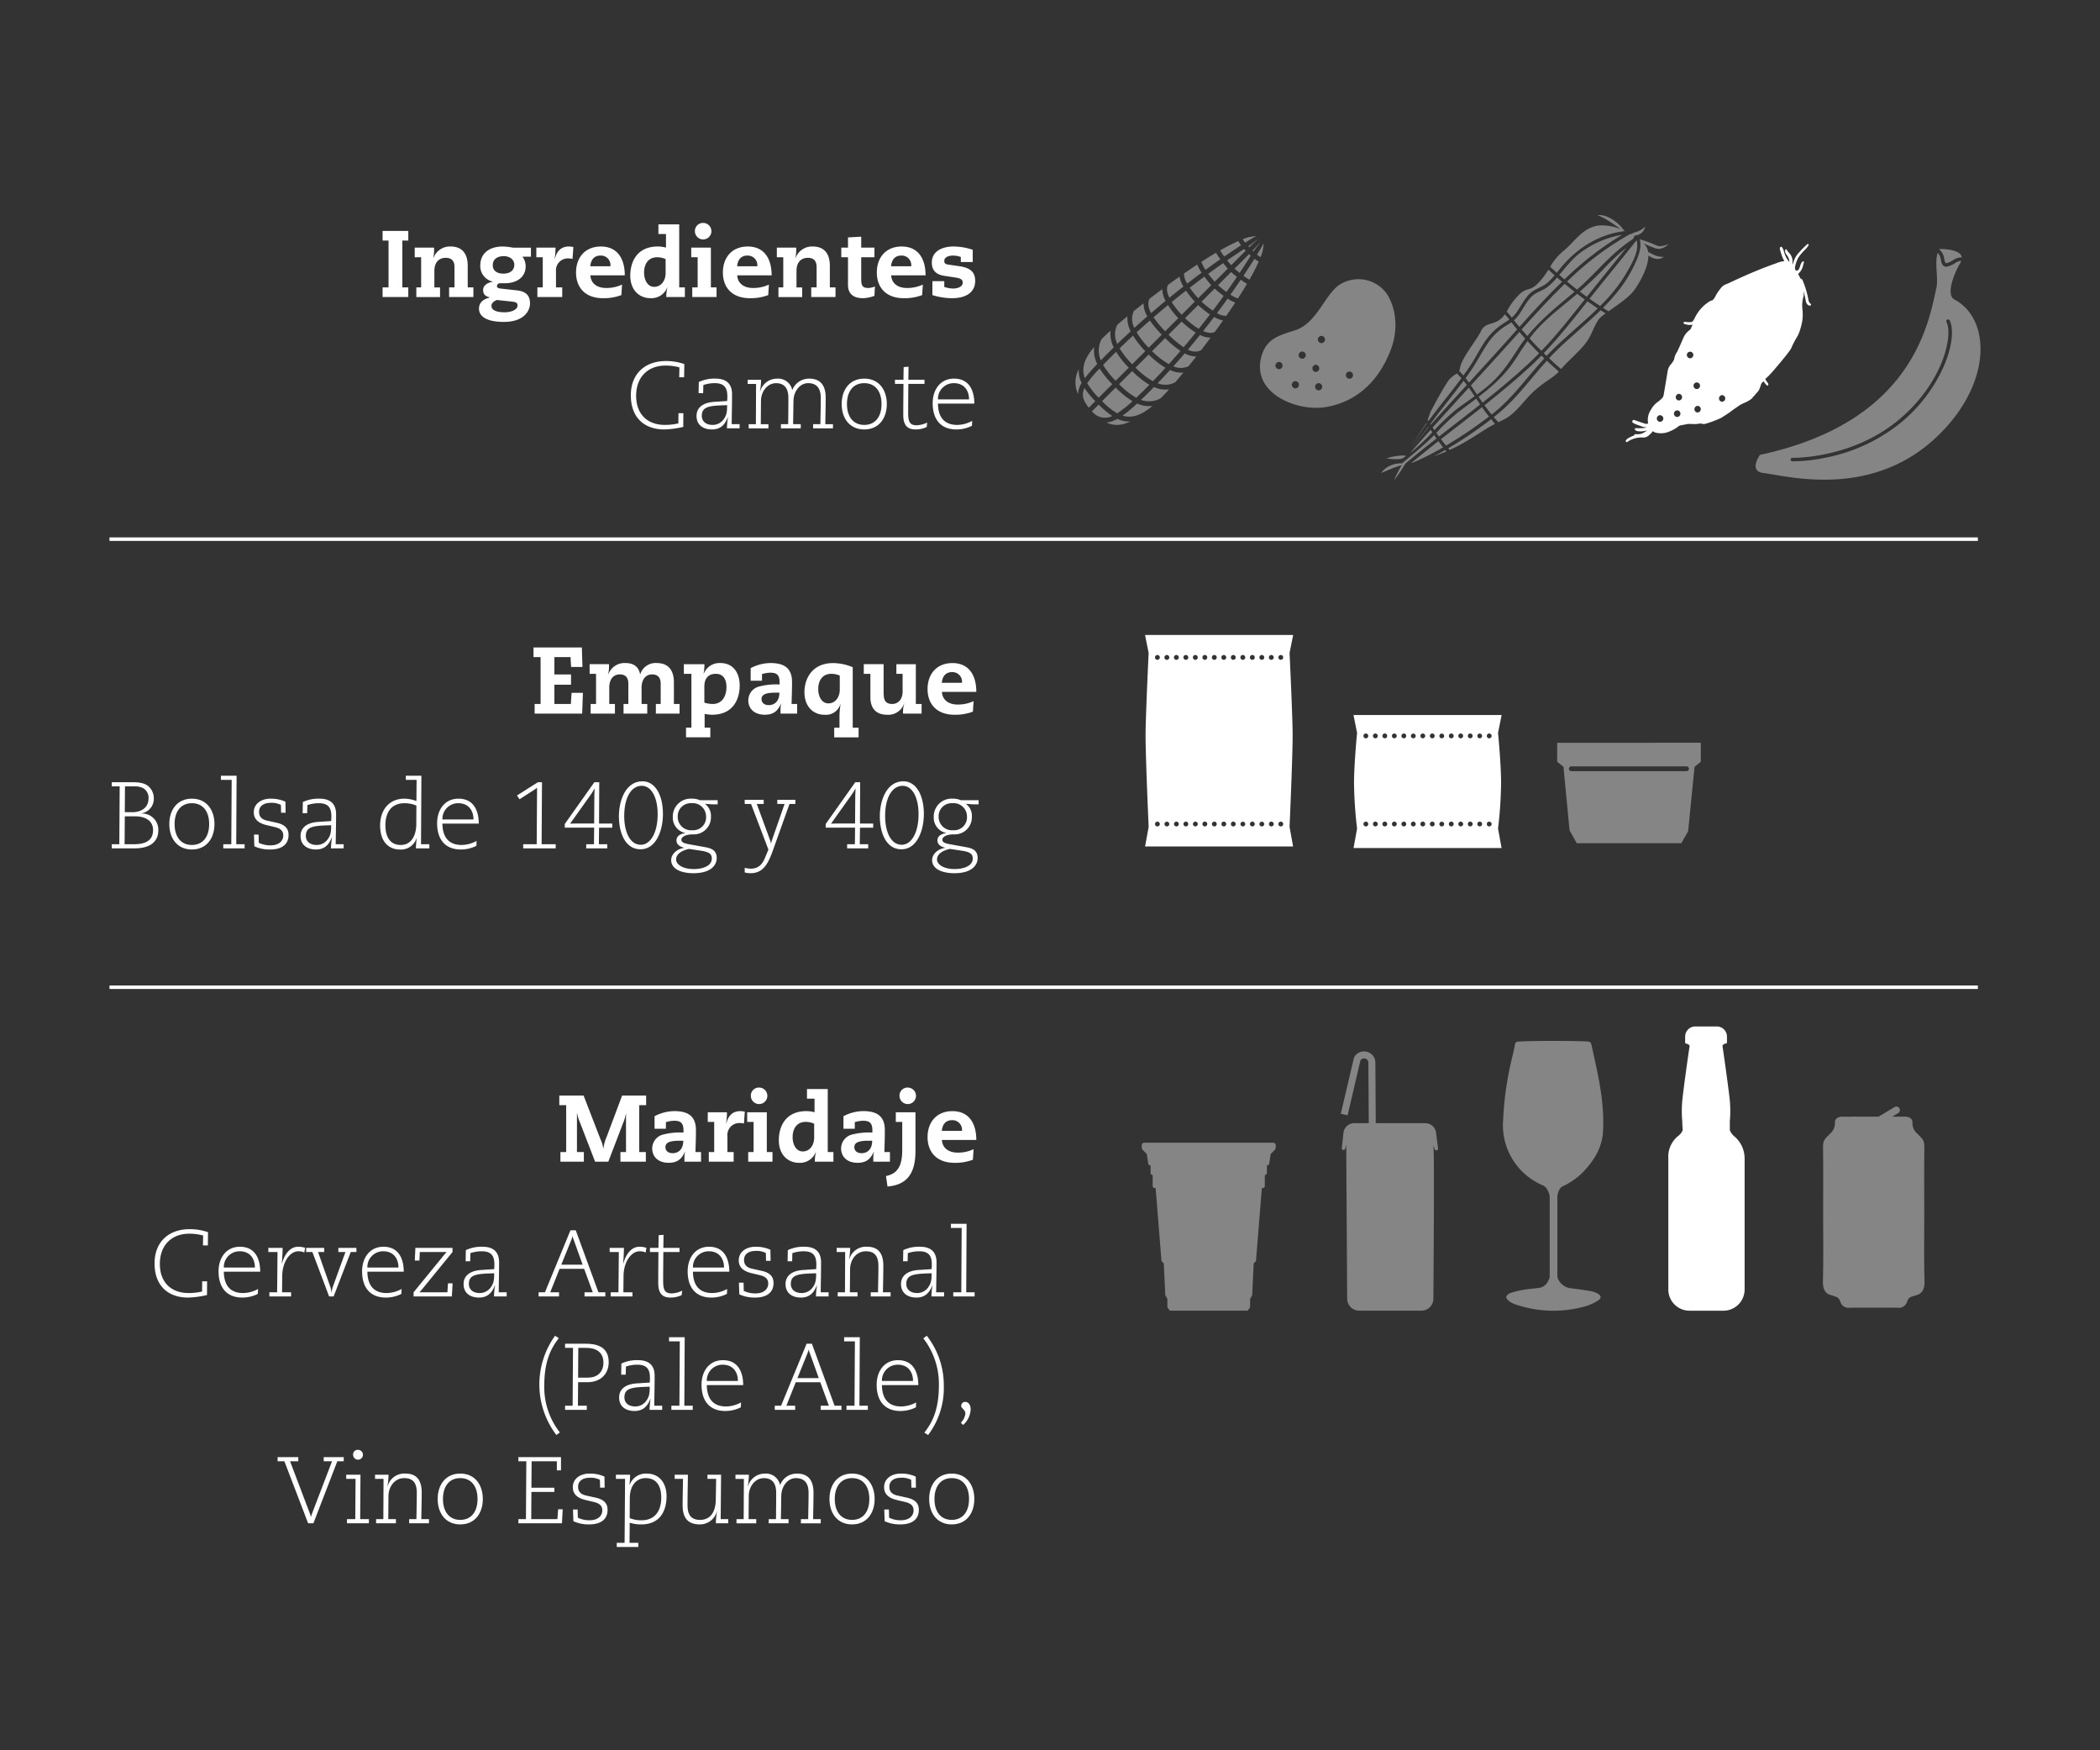 <svg id="Layer_1" data-name="Layer 1" xmlns="http://www.w3.org/2000/svg" viewBox="0 0 600 500"><rect x="0" y="0" width="600" height="500" fill="#333333" stroke="none"/><defs><style>.cls-1,.cls-2{fill:#fff;}.cls-2,.cls-4{opacity:0.4;}.cls-3{fill:none;stroke:#fff;stroke-miterlimit:10;}</style></defs><title>tabla-yot-productos-sintexto</title><path class="cls-1" d="M369.324,209.947c-.012-5.194-.813-22.066-.878-23.415l1.029-5.146H327.154l1.029,5.146c-.065,1.349-.866,18.221-.878,23.415-.014,5.9.818,24.913.878,26.288l-1.014,5.581H369.46l-1.014-5.581C368.506,234.86,369.338,215.847,369.324,209.947Zm-38,25.721a1.188,1.188,0,0,1-.151.22.688.688,0,0,1-.481.192.658.658,0,0,1-.686-.686.685.685,0,0,1,.192-.48.718.718,0,0,1,.975,0,.75.75,0,0,1,.206.48A.988.988,0,0,1,331.324,235.668Zm-.151-47.378a1.273,1.273,0,0,1-.219.152.882.882,0,0,1-.262.04.744.744,0,0,1-.494-.192,1.264,1.264,0,0,1-.15-.219.937.937,0,0,1-.042-.275.842.842,0,0,1,.042-.26,1.272,1.272,0,0,1,.15-.22.8.8,0,0,1,.22-.151.729.729,0,0,1,.536,0,1.215,1.215,0,0,1,.219.151.7.7,0,0,1,.206.48A.728.728,0,0,1,331.173,188.29Zm2.223,47.79a.68.68,0,0,1-.686-.686.687.687,0,0,1,1.373,0A.68.68,0,0,1,333.4,236.08Zm0-47.584a.693.693,0,1,1,.687-.7A.691.691,0,0,1,333.4,188.5Zm2.718,47.584a.68.68,0,0,1-.686-.686.688.688,0,0,1,.686-.686.7.7,0,0,1,.686.686A.688.688,0,0,1,336.114,236.08Zm0-47.584a.693.693,0,1,1,.686-.7A.7.7,0,0,1,336.114,188.5Zm2.7,47.584a.688.688,0,0,1-.686-.686.7.7,0,0,1,.686-.686.688.688,0,0,1,.686.686A.68.68,0,0,1,338.818,236.08Zm0-47.584a.693.693,0,0,1,0-1.386.693.693,0,0,1,0,1.386Zm2.718,47.584a.68.68,0,0,1-.687-.686.689.689,0,0,1,.687-.686.7.7,0,0,1,.686.686A.688.688,0,0,1,341.536,236.08Zm0-47.584a.693.693,0,1,1,.686-.7A.692.692,0,0,1,341.536,188.5Zm2.717,47.584a.691.691,0,0,1-.7-.686.693.693,0,0,1,1.386,0A.688.688,0,0,1,344.253,236.08Zm0-47.584a.693.693,0,1,1,.686-.7A.7.7,0,0,1,344.253,188.5Zm2.7,47.584a.688.688,0,0,1-.686-.686.7.7,0,0,1,.686-.686.689.689,0,0,1,.687.686A.68.68,0,0,1,346.956,236.08Zm0-47.584a.693.693,0,1,1,.687-.7A.691.691,0,0,1,346.956,188.5Zm2.718,47.584a.68.68,0,0,1-.686-.686.688.688,0,0,1,.686-.686.7.7,0,0,1,.686.686A.688.688,0,0,1,349.674,236.08Zm0-47.584a.693.693,0,1,1,.686-.7A.7.7,0,0,1,349.674,188.5Zm2.7,47.584a.688.688,0,0,1-.686-.686.7.7,0,0,1,.686-.686.688.688,0,0,1,.686.686A.68.68,0,0,1,352.378,236.08Zm0-47.584a.693.693,0,0,1,0-1.386.693.693,0,0,1,0,1.386ZM355.1,236.08a.68.68,0,0,1-.686-.686.687.687,0,0,1,1.373,0A.68.68,0,0,1,355.1,236.08Zm0-47.584a.693.693,0,1,1,.687-.7A.7.7,0,0,1,355.1,188.5Zm2.718,47.584a.679.679,0,0,1-.686-.686.688.688,0,0,1,.686-.686.7.7,0,0,1,.686.686A.688.688,0,0,1,357.813,236.08Zm0-47.584a.693.693,0,1,1,.686-.7A.7.7,0,0,1,357.813,188.5Zm2.7,47.584a.68.68,0,0,1-.686-.686.687.687,0,0,1,1.373,0A.68.68,0,0,1,360.516,236.08Zm0-47.584a.693.693,0,0,1,0-1.386.693.693,0,0,1,0,1.386Zm2.718,47.584a.68.68,0,0,1-.686-.686.688.688,0,0,1,.686-.686.7.7,0,0,1,.686.686A.688.688,0,0,1,363.234,236.08Zm0-47.584a.693.693,0,1,1,.686-.7A.7.7,0,0,1,363.234,188.5Zm3.2,47.392a.747.747,0,0,1-.494.192.691.691,0,0,1-.481-.192.707.707,0,0,1-.2-.494.7.7,0,0,1,.2-.48.718.718,0,0,1,.975,0,.706.706,0,0,1,.192.48A.716.716,0,0,1,366.432,235.888Zm0-47.6a1.313,1.313,0,0,1-.219.152.973.973,0,0,1-.275.04.712.712,0,0,1-.481-.192.784.784,0,0,1-.15-.219.96.96,0,0,1-.055-.275.864.864,0,0,1,.055-.26.723.723,0,0,1,.37-.371.721.721,0,0,1,.755.151.708.708,0,0,1,.192.48A.74.74,0,0,1,366.432,188.29Z"/><path class="cls-1" d="M428.884,223.609c-.012-5.051-.766-13.289-.873-14.233l1.024-5.122H386.714l1.024,5.122c-.106.944-.861,9.182-.873,14.233a119.412,119.412,0,0,0,.873,13.094l-1.009,5.554H429.02l-1.009-5.554A119.434,119.434,0,0,0,428.884,223.609Zm-38.146,12.279a1.294,1.294,0,0,1-.233.151.811.811,0,0,1-.261.041.689.689,0,0,1-.48-.192.653.653,0,0,1-.206-.494.642.642,0,0,1,.206-.48.7.7,0,0,1,.741-.151.818.818,0,0,1,.233.151.682.682,0,0,1,.193.48A.693.693,0,0,1,390.738,235.888Zm.138-25.391a.587.587,0,0,1-.151.22.663.663,0,0,1-.961,0,.675.675,0,0,1-.206-.5.594.594,0,0,1,.055-.26.576.576,0,0,1,.151-.219.632.632,0,0,1,.22-.152.693.693,0,0,1,.741.152.576.576,0,0,1,.151.219.594.594,0,0,1,.055.26A.656.656,0,0,1,390.876,210.5Zm2.086,25.583a.68.68,0,0,1-.686-.686.688.688,0,0,1,.686-.686.7.7,0,0,1,.686.686A.688.688,0,0,1,392.962,236.08Zm0-25.171a.68.68,0,0,1-.686-.687.688.688,0,0,1,.686-.686.7.7,0,0,1,.686.686A.688.688,0,0,1,392.962,210.909Zm2.7,25.171a.688.688,0,0,1-.686-.686.7.7,0,0,1,.686-.686.688.688,0,0,1,.686.686A.68.68,0,0,1,395.666,236.08Zm0-25.171a.688.688,0,0,1-.686-.687.7.7,0,0,1,.686-.686.688.688,0,0,1,.686.686A.68.68,0,0,1,395.666,210.909Zm2.718,25.171a.68.68,0,0,1-.687-.686.689.689,0,0,1,.687-.686.7.7,0,0,1,.686.686A.688.688,0,0,1,398.384,236.08Zm0-25.171a.68.68,0,0,1-.687-.687.689.689,0,0,1,.687-.686.7.7,0,0,1,.686.686A.689.689,0,0,1,398.384,210.909ZM401.1,236.08a.679.679,0,0,1-.686-.686.688.688,0,0,1,.686-.686.7.7,0,0,1,.686.686A.688.688,0,0,1,401.1,236.08Zm-.014-25.171a.676.676,0,0,1-.672-.687.685.685,0,0,1,.672-.686.7.7,0,0,1,.7.686A.691.691,0,0,1,401.087,210.909ZM403.8,236.08a.688.688,0,0,1-.686-.686.7.7,0,0,1,.686-.686.689.689,0,0,1,.687.686A.68.68,0,0,1,403.8,236.08Zm0-25.171a.68.68,0,0,1-.686-.687.687.687,0,0,1,1.373,0A.68.68,0,0,1,403.8,210.909Zm2.718,25.171a.68.68,0,0,1-.686-.686.688.688,0,0,1,.686-.686.7.7,0,0,1,.686.686A.688.688,0,0,1,406.522,236.08Zm0-25.171a.68.68,0,0,1-.686-.687.688.688,0,0,1,.686-.686.7.7,0,0,1,.686.686A.688.688,0,0,1,406.522,210.909Zm2.7,25.171a.688.688,0,0,1-.686-.686.7.7,0,0,1,.686-.686.688.688,0,0,1,.686.686A.68.68,0,0,1,409.226,236.08Zm0-25.171a.688.688,0,0,1-.686-.687.7.7,0,0,1,.686-.686.688.688,0,0,1,.686.686A.68.68,0,0,1,409.226,210.909Zm2.717,25.171a.68.68,0,0,1-.686-.686.687.687,0,0,1,1.373,0A.68.68,0,0,1,411.943,236.08Zm0-25.171a.68.68,0,0,1-.686-.687.687.687,0,0,1,1.373,0A.681.681,0,0,1,411.943,210.909Zm2.705,25.171a.689.689,0,0,1-.687-.686.693.693,0,0,1,1.386,0A.691.691,0,0,1,414.648,236.08Zm.013-25.171a.68.68,0,0,1-.686-.687.688.688,0,0,1,.686-.686.7.7,0,0,1,.686.686A.688.688,0,0,1,414.661,210.909Zm2.7,25.171a.688.688,0,0,1-.686-.686.7.7,0,0,1,.686-.686.688.688,0,0,1,.686.686A.68.68,0,0,1,417.365,236.08Zm0-25.171a.679.679,0,0,1-.686-.687.686.686,0,1,1,1.372,0A.68.68,0,0,1,417.365,210.909Zm2.718,25.171a.68.68,0,0,1-.687-.686.689.689,0,0,1,.687-.686.7.7,0,0,1,.686.686A.688.688,0,0,1,420.083,236.08Zm0-25.171a.68.68,0,0,1-.687-.687.689.689,0,0,1,.687-.686.7.7,0,0,1,.686.686A.689.689,0,0,1,420.083,210.909Zm2.7,25.171a.688.688,0,0,1-.686-.686.7.7,0,0,1,.686-.686.688.688,0,0,1,.686.686A.679.679,0,0,1,422.786,236.08Zm0-25.171a.676.676,0,0,1-.672-.687.679.679,0,1,1,.672.687Zm3.2,24.979a.688.688,0,0,1-.481.192.81.81,0,0,1-.26-.041.87.87,0,0,1-.22-.151.653.653,0,0,1-.206-.494.642.642,0,0,1,.206-.48.7.7,0,0,1,.961,0,.642.642,0,0,1,.206.48A.653.653,0,0,1,425.984,235.888Zm0-25.171a.9.9,0,0,1-.22.151.807.807,0,0,1-.261.041.871.871,0,0,1-.26-.041.9.9,0,0,1-.22-.151.587.587,0,0,1-.151-.22.656.656,0,0,1-.055-.275.594.594,0,0,1,.055-.26.576.576,0,0,1,.151-.219.632.632,0,0,1,.22-.152.691.691,0,0,1,.521,0,.632.632,0,0,1,.22.152.642.642,0,0,1,.206.479A.675.675,0,0,1,425.984,210.717Z"/><path class="cls-1" d="M163.308,197.916h3.239l-.216,5.938H152.754V201.1h1.7V187.713H152.43V184.96h13.82l.162,5.56h-3.239l-.162-2.807H158.4v4.967h4.751V195.6H158.4V201.1h4.7Z"/><path class="cls-1" d="M187.39,201.1h1.377v-5.8c0-1.944-1.027-2.646-2.457-2.646-1.835,0-3,1.486-3,3.752v4.7h1.62v2.752h-6.776V201.1h1.376v-5.8c0-1.944-1.025-2.646-2.456-2.646-2,0-3,1.62-3,3.752v4.7h1.62v2.752h-6.937V201.1H170.3v-8.611h-1.835v-2.754H174a12.789,12.789,0,0,1-.216,2.862h.054a4.886,4.886,0,0,1,4.886-3.185c2.321,0,3.779,1.079,4.157,3.185h.054a4.577,4.577,0,0,1,4.723-3.185c3.348,0,4.886,2.132,4.886,5.506V201.1h1.62v2.752H187.39Z"/><path class="cls-1" d="M197.546,192.491h-2.159v-2.754h5.885a15.1,15.1,0,0,1-.243,2.673h.053a4.857,4.857,0,0,1,4.805-3c3.1,0,5.452,2.24,5.452,6.451,0,3.86-1.862,8.314-7.882,8.314a11.3,11.3,0,0,1-2.132-.243v3.941h1.62v2.753h-6.937v-2.753h1.538Zm3.7,8.233a8.333,8.333,0,0,0,2.4.378c2.726,0,3.914-2.3,3.914-4.805,0-1.943-.7-3.806-3.051-3.806-2.51,0-3.266,1.808-3.266,3.563Z"/><path class="cls-1" d="M222.736,194.866c0-2.133-.891-2.7-2.673-2.7a8.616,8.616,0,0,0-2.348.4v1.89h-3.239v-3.59a12.4,12.4,0,0,1,5.641-1.457c3.779,0,6.181,1.322,6.181,5.425,0,2.321-.081,4.265-.135,6.263h1.593v2.752h-4.751v-.863a7.265,7.265,0,0,1,.19-1.943h-.055c-.944,2.132-2.24,3.131-4.615,3.131-3.186,0-4.724-1.89-4.724-4.1a4.1,4.1,0,0,1,2.834-3.888,19.01,19.01,0,0,1,6.1-.647Zm-1.108,3c-3.077,0-4.049.648-4.049,1.863,0,.837.594,1.7,2.079,1.7,1.512,0,3.023-.972,3.023-3.564Z"/><path class="cls-1" d="M239.853,205.312a23.9,23.9,0,0,1,.3-4.129H240.1a4.3,4.3,0,0,1-4.535,3c-3.239,0-5.723-2.375-5.723-6.451,0-3.861,2.187-8.314,8.234-8.314a14.767,14.767,0,0,1,5.56,1.188v17.275h1.673v2.753h-6.964v-2.753h1.512ZM239.934,193a6.075,6.075,0,0,0-2.4-.513c-2.726,0-3.751,2.159-3.751,4.346,0,2.213,1.052,4.1,2.887,4.1,2,0,3.267-1.781,3.267-3.94Z"/><path class="cls-1" d="M256.107,189.737h5.56V201.1h1.648v2.752h-5.291a7.616,7.616,0,0,1,.35-2.915h-.053a4.725,4.725,0,0,1-4.886,3.24c-3.212,0-4.751-1.944-4.751-4.94v-6.748h-1.89v-2.754h5.669v7.909c0,2,.216,3.456,2.484,3.456,1.619,0,2.942-1.3,2.942-3.537v-5.074h-1.782Z"/><path class="cls-1" d="M269.122,197.646c.109,2.241,1.836,3.618,4.481,3.618a10.418,10.418,0,0,0,4.562-.972l-.189,3a14.106,14.106,0,0,1-5.21.891c-5.452,0-7.746-3.4-7.746-7.316,0-4.4,2.672-7.449,7.1-7.449,4.859,0,6.829,3.671,6.829,8.232Zm5.723-2.591a2.721,2.721,0,0,0-2.861-3.05c-1.728,0-2.727,1.134-2.889,3.05Z"/><path class="cls-1" d="M111.013,68.717h-1.7V65.963h7.343v2.754h-1.7V82.1h1.7v2.754h-7.343V82.1h1.7Z"/><path class="cls-1" d="M120.327,73.494h-1.835V70.741h5.534a13.5,13.5,0,0,1-.216,2.915h.054a5,5,0,0,1,4.885-3.239c3.348,0,4.886,2.133,4.886,5.507V82.1h1.62v2.754h-6.937V82.1h1.538V76.3c0-1.944-1.026-2.646-2.456-2.646-2.294,0-3.293,1.619-3.293,3.752v4.7h1.619v2.754h-6.775V82.1h1.376Z"/><path class="cls-1" d="M151.7,73.332h-2.429a4.469,4.469,0,0,1,.918,2.727c0,3.32-2.808,4.858-5.939,4.858H142.9a.87.87,0,0,0-.918.756c0,.486.3.675,1,.756l4.67.512c2.428.271,3.778,1.3,3.778,3.726,0,2.051-1.647,5.29-7.449,5.29-5.723,0-7.127-2.051-7.127-3.778,0-1.215.595-2.592,3.1-3.186v-.054c-1.215-.27-1.916-.81-1.916-2.1,0-1.4,1.35-2.105,2.726-2.349v-.053a4.53,4.53,0,0,1-3.536-4.67c0-3.267,2.483-5.345,6.343-5.345a16.362,16.362,0,0,1,2.969.324H151.7ZM141.981,85.7c-.7.242-1.566.836-1.566,1.647,0,1.322,1.512,1.862,3.806,1.862,1.674,0,3.644-.647,3.644-1.943,0-.865-.593-1-1.862-1.134Zm1.808-7.531c2.349,0,3.158-1.3,3.158-2.537,0-1.485-1.322-2.457-3.023-2.457-1.646,0-3.131.729-3.131,2.592C140.793,77.246,141.9,78.164,143.789,78.164Z"/><path class="cls-1" d="M155.076,73.494H153.24V70.741h5.48a21.675,21.675,0,0,1-.242,3.239h.053c.567-2.376,1.89-3.563,4.049-3.563a6,6,0,0,1,1.242.162l-.243,3.374a6.437,6.437,0,0,0-1.215-.135,3.4,3.4,0,0,0-3.508,3.725V82.1h1.781v2.754h-7.1V82.1h1.539Z"/><path class="cls-1" d="M168.684,78.649c.108,2.242,1.836,3.618,4.48,3.618a10.419,10.419,0,0,0,4.563-.972l-.19,3a14.106,14.106,0,0,1-5.21.891c-5.452,0-7.746-3.4-7.746-7.315,0-4.4,2.672-7.45,7.1-7.45,4.858,0,6.829,3.671,6.829,8.232Zm5.722-2.59a2.721,2.721,0,0,0-2.861-3.05c-1.727,0-2.726,1.133-2.889,3.05Z"/><path class="cls-1" d="M190.281,66.854h-2.159V64.1h5.939v18h1.619v2.754h-5.317a10.93,10.93,0,0,1,.324-2.726h-.054a4.825,4.825,0,0,1-4.805,3.05c-3.1,0-5.75-2.241-5.75-6.452,0-3.859,1.863-8.313,7.882-8.313a9.207,9.207,0,0,1,2.321.324Zm-.107,7.153a6.087,6.087,0,0,0-2.4-.513c-2.727,0-3.752,2.159-3.752,4.346,0,2.214,1.052,4.1,2.887,4.1,2,0,3.267-1.782,3.267-3.941Z"/><path class="cls-1" d="M199.329,73.494h-1.836V70.741h5.615V82.1h1.62v2.754H197.79V82.1h1.539Zm1.754-9.8a2.356,2.356,0,1,1-2.537,2.348A2.293,2.293,0,0,1,201.083,63.7Z"/><path class="cls-1" d="M210.641,78.649c.108,2.242,1.836,3.618,4.48,3.618a10.419,10.419,0,0,0,4.563-.972l-.19,3a14.106,14.106,0,0,1-5.21.891c-5.452,0-7.746-3.4-7.746-7.315,0-4.4,2.672-7.45,7.1-7.45,4.858,0,6.829,3.671,6.829,8.232Zm5.723-2.59a2.721,2.721,0,0,0-2.862-3.05c-1.727,0-2.726,1.133-2.888,3.05Z"/><path class="cls-1" d="M223.79,73.494h-1.836V70.741h5.535a13.441,13.441,0,0,1-.217,2.915h.054a5,5,0,0,1,4.886-3.239c3.347,0,4.886,2.133,4.886,5.507V82.1h1.619v2.754H231.78V82.1h1.539V76.3c0-1.944-1.026-2.646-2.456-2.646-2.295,0-3.294,1.619-3.294,3.752v4.7h1.62v2.754h-6.776V82.1h1.377Z"/><path class="cls-1" d="M242.285,67.826l3.779-.217v3.132h3.779v2.753h-3.779v6.289c0,2,.513,2.484,2.079,2.484a5.406,5.406,0,0,0,1.835-.432l-.135,2.672a9.857,9.857,0,0,1-3.293.675c-2.78,0-4.265-1.3-4.265-3.779V73.494h-1.917V70.741h1.917Z"/><path class="cls-1" d="M254.623,78.649c.109,2.242,1.836,3.618,4.481,3.618a10.418,10.418,0,0,0,4.562-.972l-.189,3a14.106,14.106,0,0,1-5.21.891c-5.452,0-7.746-3.4-7.746-7.315,0-4.4,2.672-7.45,7.1-7.45,4.859,0,6.829,3.671,6.829,8.232Zm5.723-2.59a2.721,2.721,0,0,0-2.861-3.05c-1.728,0-2.727,1.133-2.889,3.05Z"/><path class="cls-1" d="M274.521,73.413a6.513,6.513,0,0,0-2.187-.4c-1.727,0-2.537.7-2.537,1.484,0,.675.189.944,1.269,1.107l2.968.431c3.24.459,4.589,1.7,4.589,4.265,0,2.511-1.754,4.886-6.667,4.886a18.872,18.872,0,0,1-5.56-.891V80.323h3.4V81.97a8.835,8.835,0,0,0,2.51.459c.783,0,2.754-.243,2.754-1.728,0-.782-.487-1.187-2.133-1.431l-3.185-.485c-2.457-.378-3.509-1.727-3.509-3.752,0-3.482,3.293-4.616,6.209-4.616a17.307,17.307,0,0,1,5.479.944v3.483h-3.4Z"/><path class="cls-1" d="M195.247,118.037l-.026,3.914a26.336,26.336,0,0,1-5.426.729c-5.507,0-9.556-3.185-9.556-9.771,0-6.181,4.1-9.771,10.015-9.771a15.937,15.937,0,0,1,5.264.863l-.055,3.779h-1.4l.054-2.834a14.587,14.587,0,0,0-3.968-.513c-5.048,0-8.395,3.294-8.395,8.637,0,5.21,3.186,8.315,8.233,8.315a17.41,17.41,0,0,0,3.833-.433l.027-2.915Z"/><path class="cls-1" d="M211.314,122.356H207.7a21.5,21.5,0,0,1,.3-3.158h-.053c-.756,2-2,3.482-4.535,3.482-2.43,0-4.4-1.214-4.4-3.86,0-2.564,2.105-3.833,4.993-4.022l3.752-.242c.028-.433.054-.837.054-1.269,0-2.241-.62-3.833-3.616-3.833a10.027,10.027,0,0,0-3.24.539l-.054,2.321h-1.3l.054-3.184a10.406,10.406,0,0,1,4.751-.972c3.724,0,4.75,2.106,4.75,4.427,0,3.266-.082,5.938-.108,8.584h2.268Zm-7.694-.971a3.818,3.818,0,0,0,3.024-1.458c.971-1.241,1.106-2.24,1.106-4.184-4.939.135-7.234.3-7.234,3.05C200.516,120.332,201.65,121.385,203.62,121.385Z"/><path class="cls-1" d="M232.318,121.169H234.4c.027-2.511.108-4.994.108-7.5,0-2.834-1.242-4.21-3.617-4.21-2.43,0-4.13,2.429-4.184,4.993l-.108,6.722h2.186v1.187h-5.668v-1.187h2.079c.026-2.511.053-4.994.053-7.5,0-2.834-1.214-4.21-3.508-4.21-2.539,0-4.292,2.429-4.32,4.993l-.053,6.722h2.186v1.187h-5.642v-1.187h2.052l.054-11.5h-2.4v-1.189h3.833a18.758,18.758,0,0,1-.325,3.321h.054a5.006,5.006,0,0,1,4.832-3.644,4.1,4.1,0,0,1,4.346,3.293,5.09,5.09,0,0,1,4.886-3.293c2.672,0,4.669,1.4,4.669,5.426,0,2.537-.081,5.047-.108,7.585h2.187v1.187h-5.668Z"/><path class="cls-1" d="M246.928,108.158c4.265,0,6.451,3.293,6.451,7.261s-2.186,7.261-6.451,7.261-6.452-3.293-6.452-7.261S242.662,108.158,246.928,108.158Zm0,13.227c3.238,0,4.939-2.457,4.939-5.966s-1.7-5.965-4.939-5.965-4.94,2.456-4.94,5.965S243.689,121.385,246.928,121.385Z"/><path class="cls-1" d="M264.774,121.979a7.306,7.306,0,0,1-3.186.7c-2.375,0-3.509-1.242-3.509-4.13,0-2.969.028-5.911.054-8.88H255.7v-1.189h2.429l.055-3.616,1.4-.108-.054,3.724h4.616v1.189h-4.616c-.027,2.807-.054,5.587-.054,8.394,0,2.484.54,3.428,2.429,3.428a7.55,7.55,0,0,0,3-.782Z"/><path class="cls-1" d="M277.705,121.627a9.757,9.757,0,0,1-4.426,1.053c-4.508,0-6.8-2.888-6.8-7.5,0-3.833,2.159-7.018,6.1-7.018,4.562,0,5.8,3.752,5.8,7.126H267.989c.053,3.941,1.862,6.1,5.506,6.1a9.073,9.073,0,0,0,4.265-1.161Zm-.836-7.53c0-2.484-1.349-4.643-4.373-4.643a4.493,4.493,0,0,0-4.507,4.643Z"/><path class="cls-2" d="M444.909,212.187v5.42l1.794,1.457,1.736,18.115,2.048,3.7H480.37l1.961-3.43,1.822-18.39,1.794-1.457v-5.42Zm36.971,8.11h-32.9a.687.687,0,1,1,0-1.373h32.9a.687.687,0,0,1,0,1.373Z"/><path class="cls-2" d="M312.627,118.152q-.332-.309-.665-.637l1.943-1.943a25.448,25.448,0,0,0,3.9,3.272A4.644,4.644,0,0,1,312.627,118.152Zm19.44-35.546a7.619,7.619,0,0,0,.958,3.344q-2.04,1.68-4.152,3.5c-.868-1.675-1.006-3.041-.416-4.117C329.631,84.43,330.838,83.518,332.067,82.606Zm22.109-4.654c-.568-.449-1.069-.872-1.443-1.209l4.145-4.145c.159.151.318.3.478.44C356.532,74.356,355.466,76.018,354.176,77.952Zm4.244-4.027a10.032,10.032,0,0,0,1.211.809,56.417,56.417,0,0,1-2.66,5.171c-.542-.317-1.122-.7-1.7-1.124C356.539,76.884,357.594,75.241,358.42,73.925Zm-26.409,39.458c-.136.135-.265.259-.4.39a6.738,6.738,0,0,1-5.62.464c.737-.707,1.5-1.455,2.329-2.28.462-.462.917-.925,1.371-1.389a7.935,7.935,0,0,0,4.333.659C333.261,112.081,332.574,112.819,332.011,113.383Zm-4.659-2.4c-.986.986-1.882,1.854-2.721,2.645a22.849,22.849,0,0,1-4.9-3.883l3.743-3.743a25.19,25.19,0,0,0,4.927,3.921C328.05,110.28,327.7,110.634,327.352,110.987Zm10.261-19.123a24.639,24.639,0,0,0,4.022,3.157q-1.66,2.056-3.449,4.171a27.608,27.608,0,0,1-4.318-3.583Zm.972-.972,3.745-3.745a27.764,27.764,0,0,0,3.368,2.691c-1.014,1.332-2.082,2.7-3.193,4.1A21.98,21.98,0,0,1,338.585,90.892Zm8.467-10.408a28.772,28.772,0,0,1-1.839-2.261c1.527-1.117,2.959-2.138,4.273-3.055.47.6.925,1.138,1.312,1.57Zm-.972.971L342.334,85.2a25.729,25.729,0,0,1-2.4-3.01c1.447-1.118,2.843-2.171,4.172-3.155A30.265,30.265,0,0,0,346.08,81.455Zm-4.712,4.713-3.751,3.751a23.14,23.14,0,0,1-2.845-3.628q2.1-1.71,4.085-3.261A29.547,29.547,0,0,0,341.368,86.168Zm-4.72,4.719-3.74,3.741a29.059,29.059,0,0,1-3.328-3.978q2.1-1.814,4.136-3.492A26.045,26.045,0,0,0,336.648,90.887Zm-12.207,14.149,3.753-3.753A25.033,25.033,0,0,0,333,105.072q-1.753,1.916-3.6,3.827A22.523,22.523,0,0,1,324.441,105.036Zm4.722-4.722,3.735-3.735a29.643,29.643,0,0,0,4.384,3.669q-1.617,1.881-3.33,3.783A22.826,22.826,0,0,1,329.163,100.314Zm9.325.635a6.969,6.969,0,0,0,3.3.89q-1.126,1.441-2.2,2.781a5.108,5.108,0,0,1-4.336.02Q336.916,102.786,338.488,100.949Zm4.658-.862a4.053,4.053,0,0,1-3.736-.219q1.791-2.118,3.451-4.182a7.053,7.053,0,0,0,3.015.784C344.963,97.7,344.049,98.911,343.146,100.087Zm3.945-5.311c-.832.525-2.02.373-3.341-.2,1.085-1.365,2.129-2.707,3.121-4.012a8.47,8.47,0,0,0,2.574.981c-.768,1.091-1.551,2.178-2.339,3.257Zm3.262-4.534a5.026,5.026,0,0,1-2.647-.788q1.612-2.146,3.041-4.141a12.285,12.285,0,0,0,2.171,1.142C352.094,87.705,351.235,88.971,350.353,90.242Zm-3.83-1.5a24.47,24.47,0,0,1-3.224-2.567l3.747-3.747a30.649,30.649,0,0,0,2.57,2.105Q348.166,86.557,346.523,88.745Zm1.495-7.287,3.744-3.744c.411.374.987.861,1.647,1.381-.9,1.337-1.907,2.788-3,4.325A25.656,25.656,0,0,1,348.018,81.458Zm9.838-9.838,2.482-2.724-2.243,2.95Zm-.966-.974-.247-.261,2.936-2.186Zm-.973.973-4.146,4.145c-.338-.379-.736-.852-1.156-1.38,1.952-1.345,3.592-2.43,4.853-3.246C355.611,71.3,355.766,71.458,355.917,71.619Zm-6.135,1.672a20.9,20.9,0,0,1-1.172-1.761,56.285,56.285,0,0,1,5.184-2.665,10.737,10.737,0,0,0,.8,1.2C353.327,70.889,351.7,71.967,349.782,73.291Zm-1.125.782c-1.3.909-2.718,1.919-4.226,3.022a10.116,10.116,0,0,1-1.173-2.292c1.427-.922,2.824-1.793,4.168-2.587C347.776,72.813,348.2,73.446,348.657,74.073Zm-5.334,3.836c-1.313.971-2.691,2.011-4.119,3.113a5.5,5.5,0,0,1-.93-2.876c1.275-.885,2.545-1.746,3.8-2.571A13.073,13.073,0,0,0,343.323,77.909Zm-5.2,3.956q-1.957,1.529-4.02,3.2c-.693-1.448-.92-2.756-.371-3.653l-.023-.015c1.087-.792,2.182-1.581,3.28-2.355A9.058,9.058,0,0,0,338.119,81.865Zm-10.312,8.508q-1.839,1.6-3.707,3.3a5.44,5.44,0,0,1-.168-4.792q1.342-1.078,2.788-2.208A7.539,7.539,0,0,0,327.807,90.373Zm.728,1.185a30.192,30.192,0,0,0,3.393,4.05l-3.741,3.74a24.238,24.238,0,0,1-3.437-4.408Q326.657,93.2,328.535,91.558Zm-1.305,8.748-3.755,3.755a24.769,24.769,0,0,1-3.59-4.533q1.922-1.869,3.837-3.64A26.107,26.107,0,0,0,327.23,100.306Zm-4.728,4.728-3.742,3.742a23.727,23.727,0,0,1-3.594-4.527c.814-.837,1.7-1.735,2.708-2.74.338-.338.677-.669,1.015-1A26.254,26.254,0,0,0,322.5,105.034Zm-7.981-2.089a6.957,6.957,0,0,1,.2-6.039c.136-.137.263-.271.4-.41.567-.567,1.311-1.26,2.174-2.032a8.572,8.572,0,0,0,.911,4.785c-.435.427-.871.855-1.305,1.29C316.039,101.4,315.259,102.191,314.521,102.945Zm-1.916-3.78a8.731,8.731,0,0,0,.888,4.839,44.3,44.3,0,0,0-3.542,4.057c-.963-2.626-.36-5.268,2.357-8.563C312.4,99.389,312.507,99.275,312.605,99.165Zm1.574,6.11a26.15,26.15,0,0,0,3.609,4.472l-3.878,3.879a21.527,21.527,0,0,1-3.292-4.152A35.056,35.056,0,0,1,314.179,105.275Zm-1.242,9.324-1.874,1.873c-1.615-2.109-2.133-3.624-1.227-5.629A24.586,24.586,0,0,0,312.937,114.6Zm1.938,0,3.881-3.881a25.2,25.2,0,0,0,4.81,3.9,32.356,32.356,0,0,1-4.365,3.465A20.675,20.675,0,0,1,314.875,114.6Zm10.006.682a8.265,8.265,0,0,0,4.405.677c-3.451,2.926-6.141,3.538-8.569,2.782A40.109,40.109,0,0,0,324.881,115.284Zm10.9-6.066,0-.007a5.927,5.927,0,0,1-5.041.278q1.818-1.888,3.545-3.783a7.749,7.749,0,0,0,3.816.744C337.285,107.441,336.51,108.368,335.783,109.218Zm17.9-23.944a9.9,9.9,0,0,1-2.14-1.082c1.075-1.516,2.064-2.947,2.959-4.27.594.43,1.2.831,1.778,1.169C355.486,82.439,354.613,83.841,353.687,85.274ZM360.16,73.45a9.014,9.014,0,0,1-1.013-.7c.461-.748.82-1.344,1.058-1.747.345-.58.607-1.077.831-1.535A10.413,10.413,0,0,1,360.16,73.45Zm-1.225-5.982a15.773,15.773,0,0,0-1.568.847c-.274.167-.826.507-1.618,1.011a10,10,0,0,1-.678-.986A10.672,10.672,0,0,1,358.935,67.468ZM323.052,94.64q-1.9,1.755-3.813,3.6a6.1,6.1,0,0,1-.007-5.472c.883-.756,1.852-1.567,2.889-2.418A8.12,8.12,0,0,0,323.052,94.64Zm-14.844,10.866a8.326,8.326,0,0,0,.826,3.915,6.469,6.469,0,0,0-1.018,3.155A7.861,7.861,0,0,1,308.208,105.506Zm7.91,15.181a7.738,7.738,0,0,0,3.133-1.032,7.912,7.912,0,0,0,3.694.766C320.191,121.7,318.049,121.6,316.118,120.687Z"/><path class="cls-2" d="M396.138,83.8A9.979,9.979,0,0,0,382.57,81.44c-4.116,2.881-6.4,10.98-12.581,12.924-4.554,1.433-8.082,2.365-9.524,7.24-3.162,10.694,10.052,16.1,18.413,14.671,9.486-1.625,15.694-8.324,18.789-17.222C399.5,93.792,398.821,87.723,396.138,83.8Zm-30.724,21.655a1.03,1.03,0,0,1,0-2.059A1.03,1.03,0,0,1,365.414,105.458Zm4.689,5.49a1.03,1.03,0,0,1,0-2.059A1.03,1.03,0,0,1,370.1,110.948Zm1.945-8.463a1.03,1.03,0,0,1,0-2.059A1.03,1.03,0,0,1,372.048,102.485Zm3.888,1.715a1.03,1.03,0,0,1,0,2.059A1.03,1.03,0,0,1,375.936,104.2Zm.8,7.32a1.03,1.03,0,0,1,0-2.059A1.03,1.03,0,0,1,376.737,111.52Zm.8-13.5a1.03,1.03,0,0,1,0-2.059A1.03,1.03,0,0,1,377.537,98.024Zm8.007,10.179a1.03,1.03,0,0,1,0-2.059A1.03,1.03,0,0,1,385.544,108.2Z"/><line class="cls-3" x1="31.285" y1="154.021" x2="565.11" y2="154.021"/><path class="cls-1" d="M178.859,318.224H178.8a10.146,10.146,0,0,1-.729,2.483l-4.264,11.147h-3.78l-4.373-11.336a10.541,10.541,0,0,1-.755-2.484h-.054V329.1h1.971v2.752h-6.695V329.1h1.647V315.713H159.8V312.96h6.938l4.858,12.552a8.481,8.481,0,0,1,.756,2.564h.054a11.749,11.749,0,0,1,.945-3.375l4.4-11.741h6.857v2.753h-1.971V329.1h1.89v2.752h-7.261V329.1h1.593Z"/><path class="cls-1" d="M195.277,322.866c0-2.133-.891-2.7-2.672-2.7a8.623,8.623,0,0,0-2.349.4v1.89h-3.239v-3.59a12.405,12.405,0,0,1,5.641-1.457c3.78,0,6.182,1.322,6.182,5.425,0,2.321-.081,4.265-.135,6.263H200.3v2.752h-4.75v-.863a7.314,7.314,0,0,1,.189-1.943h-.054c-.945,2.132-2.24,3.131-4.616,3.131-3.185,0-4.724-1.89-4.724-4.1a4.1,4.1,0,0,1,2.834-3.888,19.014,19.014,0,0,1,6.1-.647Zm-1.107,3c-3.077,0-4.049.648-4.049,1.863,0,.837.594,1.7,2.078,1.7,1.512,0,3.024-.972,3.024-3.564Z"/><path class="cls-1" d="M204.054,320.491h-1.836v-2.754H207.7a21.438,21.438,0,0,1-.243,3.24h.055c.566-2.375,1.889-3.563,4.049-3.563a6,6,0,0,1,1.241.161l-.243,3.374a6.511,6.511,0,0,0-1.215-.135,3.406,3.406,0,0,0-3.509,3.726V329.1h1.782v2.752h-7.1V329.1h1.539Z"/><path class="cls-1" d="M215.313,320.491h-1.836v-2.754h5.614V329.1h1.62v2.752h-6.937V329.1h1.539Zm1.754-9.8a2.356,2.356,0,1,1-2.537,2.349A2.294,2.294,0,0,1,217.067,310.692Z"/><path class="cls-1" d="M232.725,313.851h-2.159V311.1H236.5v18h1.62v2.752h-5.317a10.934,10.934,0,0,1,.323-2.725h-.054a4.824,4.824,0,0,1-4.8,3.05c-3.1,0-5.749-2.241-5.749-6.451,0-3.861,1.862-8.314,7.882-8.314a9.222,9.222,0,0,1,2.321.323ZM232.616,321a6.065,6.065,0,0,0-2.4-.513c-2.726,0-3.752,2.159-3.752,4.346,0,2.213,1.053,4.1,2.889,4.1,2,0,3.265-1.781,3.265-3.94Z"/><path class="cls-1" d="M249.249,322.866c0-2.133-.89-2.7-2.673-2.7a8.6,8.6,0,0,0-2.347.4v1.89h-3.24v-3.59a12.4,12.4,0,0,1,5.642-1.457c3.778,0,6.181,1.322,6.181,5.425,0,2.321-.081,4.265-.135,6.263h1.593v2.752h-4.751v-.863a7.272,7.272,0,0,1,.189-1.943h-.054c-.945,2.132-2.241,3.131-4.616,3.131-3.185,0-4.723-1.89-4.723-4.1a4.1,4.1,0,0,1,2.834-3.888,19,19,0,0,1,6.1-.647Zm-1.107,3c-3.077,0-4.049.648-4.049,1.863,0,.837.594,1.7,2.079,1.7,1.512,0,3.023-.972,3.023-3.564Z"/><path class="cls-1" d="M255.947,317.737h5.615v11.04c0,6.857-2.753,9.718-7.99,10.177l-.432-3c3.509-.7,4.642-3.132,4.642-7.5v-7.963h-1.835Zm3.59-7.045A2.356,2.356,0,1,1,257,313.041,2.293,2.293,0,0,1,259.537,310.692Z"/><path class="cls-1" d="M269.121,325.646c.109,2.241,1.836,3.618,4.482,3.618a10.411,10.411,0,0,0,4.561-.972l-.188,3a14.11,14.11,0,0,1-5.21.891c-5.452,0-7.747-3.4-7.747-7.316,0-4.4,2.673-7.449,7.1-7.449,4.859,0,6.829,3.671,6.829,8.232Zm5.723-2.591a2.721,2.721,0,0,0-2.861-3.05c-1.728,0-2.726,1.134-2.888,3.05Z"/><path class="cls-1" d="M59.17,366.032l-.027,3.914a26.336,26.336,0,0,1-5.426.729c-5.506,0-9.555-3.185-9.555-9.771,0-6.181,4.1-9.771,10.014-9.771A15.932,15.932,0,0,1,59.44,352l-.054,3.779h-1.4l.053-2.834a14.58,14.58,0,0,0-3.967-.513c-5.048,0-8.4,3.294-8.4,8.637,0,5.21,3.186,8.315,8.233,8.315a17.41,17.41,0,0,0,3.833-.433l.027-2.915Z"/><path class="cls-1" d="M73.67,369.622a9.762,9.762,0,0,1-4.427,1.053c-4.507,0-6.8-2.888-6.8-7.5,0-3.833,2.16-7.018,6.1-7.018,4.563,0,5.8,3.752,5.8,7.126H63.952c.055,3.941,1.864,6.1,5.507,6.1a9.07,9.07,0,0,0,4.265-1.161Zm-.837-7.53c0-2.484-1.349-4.643-4.373-4.643a4.494,4.494,0,0,0-4.508,4.643Z"/><path class="cls-1" d="M76.967,369.164H79.18l.108-11.5H76.67v-1.188h4.075c0,1.3-.107,2.969-.215,4.454h.053c.621-2.375,2.133-4.778,4.644-4.778a7.009,7.009,0,0,1,1.943.3l-.216,1.35a4.058,4.058,0,0,0-1.7-.351c-2.429,0-4.561,3.023-4.615,6.937l-.055,4.778h2.592v1.188H76.967Z"/><path class="cls-1" d="M89.251,357.665H87.47v-1.188h5.155v1.188H90.871l3.482,9.879a6.86,6.86,0,0,1,.324,1.62h.054a9.122,9.122,0,0,1,.378-1.62l3.589-9.879H96.674v-1.188h5.156v1.188h-1.62l-4.886,12.687H94.03Z"/><path class="cls-1" d="M114.683,369.622a9.762,9.762,0,0,1-4.427,1.053c-4.508,0-6.8-2.888-6.8-7.5,0-3.833,2.161-7.018,6.1-7.018,4.562,0,5.8,3.752,5.8,7.126H104.965c.055,3.941,1.863,6.1,5.507,6.1a9.076,9.076,0,0,0,4.265-1.161Zm-.837-7.53c0-2.484-1.35-4.643-4.373-4.643a4.494,4.494,0,0,0-4.508,4.643Z"/><path class="cls-1" d="M118.168,369.164l8.773-10.743a5.92,5.92,0,0,1,.7-.756h-7.694l-.107,2.429h-1.323l.162-3.617h10.608v1.188l-8.772,10.743a6.133,6.133,0,0,1-.7.756h8.016l.162-2.564h1.324l-.216,3.752H118.168Z"/><path class="cls-1" d="M144.76,370.352h-3.617a21.5,21.5,0,0,1,.3-3.159h-.054c-.756,2-2,3.482-4.535,3.482-2.43,0-4.4-1.214-4.4-3.86,0-2.564,2.105-3.833,4.994-4.022l3.752-.242c.027-.433.053-.837.053-1.269,0-2.241-.62-3.833-3.616-3.833a10.014,10.014,0,0,0-3.239.539l-.055,2.322h-1.3l.054-3.185a10.406,10.406,0,0,1,4.751-.972c3.724,0,4.75,2.106,4.75,4.427,0,3.266-.081,5.939-.108,8.584h2.268Zm-7.693-.972a3.818,3.818,0,0,0,3.023-1.458c.972-1.241,1.107-2.24,1.107-4.184-4.94.135-7.235.3-7.235,3.05C133.962,368.327,135.1,369.38,137.067,369.38Z"/><path class="cls-1" d="M153.889,369.164H155.7l7.289-17.708H164.5l6.478,17.708h1.971v1.188h-5.939v-1.188h2.349L166.9,362.47h-7.019l-2.672,6.694h2.51v1.188h-5.83ZM163.93,354.21a5.028,5.028,0,0,1-.324-1.026h-.054a5.024,5.024,0,0,1-.323,1.026l-2.862,7.072h6.1Z"/><path class="cls-1" d="M174.489,369.164H176.7l.109-11.5h-2.618v-1.188h4.075c0,1.3-.108,2.969-.216,4.454h.054c.621-2.375,2.133-4.778,4.643-4.778a7.011,7.011,0,0,1,1.944.3l-.216,1.35a4.062,4.062,0,0,0-1.7-.351c-2.429,0-4.562,3.023-4.616,6.937l-.054,4.778H180.7v1.188h-6.208Z"/><path class="cls-1" d="M194.764,369.974a7.3,7.3,0,0,1-3.186.7c-2.375,0-3.508-1.241-3.508-4.13,0-2.969.027-5.911.053-8.88H185.7v-1.188h2.428l.055-3.617,1.4-.108-.053,3.725h4.615v1.188h-4.615c-.028,2.807-.055,5.587-.055,8.395,0,2.483.54,3.427,2.43,3.427a7.554,7.554,0,0,0,3-.782Z"/><path class="cls-1" d="M207.7,369.622a9.762,9.762,0,0,1-4.427,1.053c-4.508,0-6.8-2.888-6.8-7.5,0-3.833,2.159-7.018,6.1-7.018,4.561,0,5.8,3.752,5.8,7.126H197.979c.053,3.941,1.862,6.1,5.507,6.1a9.072,9.072,0,0,0,4.264-1.161Zm-.836-7.53c0-2.484-1.35-4.643-4.373-4.643a4.493,4.493,0,0,0-4.508,4.643Z"/><path class="cls-1" d="M212.45,366.41l.054,2.349a7.368,7.368,0,0,0,3.374.728c2.673,0,3.617-1.538,3.617-2.78,0-1.187-.567-2-2.375-2.429l-2.376-.567c-2.267-.54-3.671-1.619-3.671-3.671,0-2.294,1.944-3.887,4.833-3.887a10.045,10.045,0,0,1,4.21.864l.054,3.158h-1.3l-.053-2.24a5.824,5.824,0,0,0-2.834-.594c-2.187,0-3.4,1-3.4,2.564,0,1.377.729,2.187,2.349,2.537l2.564.568c2.4.512,3.509,1.592,3.509,3.509,0,2.834-2.105,4.156-5.236,4.156a10.414,10.414,0,0,1-4.535-.917l-.109-3.348Z"/><path class="cls-1" d="M236.747,370.352H233.13a21.5,21.5,0,0,1,.3-3.159h-.054c-.756,2-2,3.482-4.535,3.482-2.43,0-4.4-1.214-4.4-3.86,0-2.564,2.1-3.833,4.993-4.022l3.752-.242c.027-.433.054-.837.054-1.269,0-2.241-.621-3.833-3.617-3.833a10.014,10.014,0,0,0-3.239.539l-.055,2.322h-1.295l.054-3.185a10.406,10.406,0,0,1,4.751-.972c3.725,0,4.75,2.106,4.75,4.427,0,3.266-.081,5.939-.107,8.584h2.267Zm-7.693-.972a3.815,3.815,0,0,0,3.023-1.458c.972-1.241,1.107-2.24,1.107-4.184-4.94.135-7.235.3-7.235,3.05C225.949,368.327,227.083,369.38,229.054,369.38Z"/><path class="cls-1" d="M239.342,369.164h2.078l.055-11.5h-2.43v-1.188h3.86a18.837,18.837,0,0,1-.324,3.32h.054a4.934,4.934,0,0,1,5.075-3.644c2.591,0,4.669,1.188,4.669,5.426,0,2.537-.081,5.047-.107,7.585h2.186v1.188h-5.669v-1.188h2.078c.028-2.511.109-4.994.109-7.5,0-2.834-1.08-4.21-3.59-4.21-2.808,0-4.481,2.51-4.508,5.128l-.054,6.587h2.186v1.188h-5.668Z"/><path class="cls-1" d="M269.74,370.352h-3.617a21.641,21.641,0,0,1,.3-3.159h-.054c-.755,2-2,3.482-4.535,3.482-2.428,0-4.4-1.214-4.4-3.86,0-2.564,2.1-3.833,4.994-4.022l3.752-.242c.026-.433.054-.837.054-1.269,0-2.241-.621-3.833-3.618-3.833a10.031,10.031,0,0,0-3.239.539l-.053,2.322h-1.3l.053-3.185a10.409,10.409,0,0,1,4.751-.972c3.726,0,4.751,2.106,4.751,4.427,0,3.266-.081,5.939-.108,8.584h2.267Zm-7.692-.972a3.818,3.818,0,0,0,3.023-1.458c.971-1.241,1.107-2.24,1.107-4.184-4.94.135-7.234.3-7.234,3.05C258.944,368.327,260.077,369.38,262.048,369.38Z"/><path class="cls-1" d="M272.363,369.164h2.294l.108-18.383h-3.077v-1.187h4.48l-.107,19.57h2.4v1.188h-6.1Z"/><path class="cls-1" d="M158.963,409.932a23.845,23.845,0,0,1-.378-28.343l1.08.675c-1.808,2.375-4.157,5.911-4.157,13.523a20.984,20.984,0,0,0,4.454,13.415Z"/><path class="cls-1" d="M161.448,401.563h2.161l.107-16.519h-2.268v-1.188h5.75c3.023,0,6.721.648,6.721,5.29,0,3.348-2.347,5.7-6.019,5.7h-2.726l-.055,6.72h2.538v1.188h-6.209Zm3.726-8.016h2.807c2.483,0,4.426-1.377,4.426-4.319s-2.105-4.184-4.858-4.184h-2.321Z"/><path class="cls-1" d="M189.2,402.751h-3.617a21.627,21.627,0,0,1,.3-3.158h-.054c-.755,2-2,3.482-4.535,3.482-2.428,0-4.4-1.215-4.4-3.86,0-2.565,2.1-3.833,4.994-4.022l3.752-.243c.026-.431.054-.837.054-1.268,0-2.241-.621-3.833-3.618-3.833a9.968,9.968,0,0,0-3.239.54l-.054,2.321h-1.3l.053-3.186a10.413,10.413,0,0,1,4.751-.971c3.726,0,4.751,2.105,4.751,4.426,0,3.267-.081,5.939-.108,8.584H189.2Zm-7.692-.972a3.81,3.81,0,0,0,3.022-1.457c.972-1.242,1.108-2.241,1.108-4.184-4.941.135-7.234.3-7.234,3.05C178.405,400.727,179.538,401.779,181.509,401.779Z"/><path class="cls-1" d="M191.823,401.563h2.295l.108-18.381h-3.077v-1.188h4.48l-.107,19.569h2.4v1.188h-6.1Z"/><path class="cls-1" d="M211.665,402.022a9.773,9.773,0,0,1-4.426,1.053c-4.508,0-6.8-2.888-6.8-7.5,0-3.833,2.16-7.018,6.1-7.018,4.563,0,5.8,3.752,5.8,7.126H201.947c.055,3.941,1.864,6.1,5.507,6.1a9.081,9.081,0,0,0,4.265-1.16Zm-.837-7.531c0-2.483-1.349-4.642-4.373-4.642a4.494,4.494,0,0,0-4.508,4.642Z"/><path class="cls-1" d="M221.361,401.563h1.808l7.288-17.707h1.512l6.478,17.707h1.971v1.188H234.48v-1.188h2.347l-2.456-6.694h-7.017l-2.673,6.694h2.511v1.188h-5.831ZM231.4,386.609a4.925,4.925,0,0,1-.325-1.025h-.053a5.047,5.047,0,0,1-.325,1.025l-2.861,7.073h6.1Z"/><path class="cls-1" d="M241.854,401.563h2.294l.108-18.381h-3.077v-1.188h4.48l-.108,19.569h2.4v1.188h-6.1Z"/><path class="cls-1" d="M261.7,402.022a9.775,9.775,0,0,1-4.427,1.053c-4.508,0-6.8-2.888-6.8-7.5,0-3.833,2.159-7.018,6.1-7.018,4.561,0,5.8,3.752,5.8,7.126H251.978c.053,3.941,1.862,6.1,5.507,6.1a9.084,9.084,0,0,0,4.264-1.16Zm-.836-7.531c0-2.483-1.35-4.642-4.373-4.642a4.493,4.493,0,0,0-4.508,4.642Z"/><path class="cls-1" d="M264.8,381.589a22.9,22.9,0,0,1,4.858,14.2,22.262,22.262,0,0,1-4.48,14.145l-1.08-.675c1.808-2.321,4.157-5.858,4.157-13.47a21.286,21.286,0,0,0-4.454-13.47Z"/><path class="cls-1" d="M274.522,406.422a4.494,4.494,0,0,0,1.3-2.537c0-1.269-1.188-1.485-1.188-2.268a1.1,1.1,0,0,1,1.215-1.134c.756,0,1.484.756,1.484,2.133a6.352,6.352,0,0,1-2.159,4.454Z"/><path class="cls-1" d="M79.316,416.256h5.911v1.188H82.878L88.547,432.4a5.932,5.932,0,0,1,.27.918h.053a5.938,5.938,0,0,1,.271-.918l5.723-14.953H92.488v-1.188H98.21v1.188H96.374l-6.829,17.707H88.033l-6.774-17.707H79.316Z"/><path class="cls-1" d="M99.133,433.964h2.375l.081-11.5H98.917v-1.189h4.075l-.081,12.688H105.4v1.187H99.133Zm3.05-19.786a1.408,1.408,0,1,1-1.3,1.4A1.307,1.307,0,0,1,102.183,414.178Z"/><path class="cls-1" d="M107.448,433.964h2.079l.054-11.5h-2.429v-1.189h3.859a18.823,18.823,0,0,1-.323,3.321h.053a4.934,4.934,0,0,1,5.076-3.644c2.59,0,4.669,1.188,4.669,5.426,0,2.537-.081,5.047-.108,7.585h2.187v1.187H116.9v-1.187h2.078c.027-2.511.108-4.994.108-7.5,0-2.834-1.08-4.21-3.59-4.21-2.807,0-4.481,2.51-4.507,5.128l-.054,6.587h2.185v1.187h-5.668Z"/><path class="cls-1" d="M131.5,420.953c4.265,0,6.451,3.293,6.451,7.261s-2.186,7.261-6.451,7.261-6.452-3.293-6.452-7.261S127.239,420.953,131.5,420.953Zm0,13.227c3.238,0,4.94-2.457,4.94-5.966s-1.7-5.965-4.94-5.965-4.94,2.456-4.94,5.965S128.265,434.18,131.5,434.18Z"/><path class="cls-1" d="M148.11,433.964h2.16l.107-16.52H148.11v-1.188h12.173v3.779H159.1v-2.591h-7.207L151.835,425h6.559v1.187h-6.559l-.054,7.775h7.477l.216-2.808h1.3l-.216,4H148.11Z"/><path class="cls-1" d="M165.038,431.21l.054,2.349a7.368,7.368,0,0,0,3.374.728c2.673,0,3.617-1.538,3.617-2.78,0-1.188-.567-2-2.375-2.429l-2.376-.567c-2.267-.54-3.671-1.619-3.671-3.671,0-2.294,1.944-3.887,4.832-3.887a10.063,10.063,0,0,1,4.211.863l.054,3.159h-1.3l-.054-2.241a5.831,5.831,0,0,0-2.834-.593c-2.186,0-3.4,1-3.4,2.564,0,1.377.729,2.187,2.349,2.537l2.564.568c2.4.512,3.509,1.591,3.509,3.508,0,2.834-2.106,4.157-5.236,4.157a10.423,10.423,0,0,1-4.536-.917l-.108-3.348Z"/><path class="cls-1" d="M176.216,440.738h2.24l.136-18.273h-2.618v-1.189h4.049a22.273,22.273,0,0,1-.19,2.916l.081-.054a4.919,4.919,0,0,1,4.832-3.185c3.779,0,5.7,2.888,5.7,6.451,0,4.427-2.052,8.071-7.18,8.071a10.1,10.1,0,0,1-3.348-.486l-.053,5.749h2.509v1.189h-6.154Zm8.26-18.489c-2.618,0-4.508,2.051-4.534,5.722l-.028,5.7a8.4,8.4,0,0,0,3.4.62c3.914,0,5.614-2.807,5.614-6.451C188.93,424.731,187.742,422.249,184.476,422.249Z"/><path class="cls-1" d="M196.546,421.276c-.027,2.889-.108,5.8-.108,8.693,0,2.834,1.08,4.211,3.59,4.211,2.835,0,4.426-2.106,4.481-5.723l.107-5.992h-2.483v-1.189h3.888l-.109,12.688h2.16v1.187h-3.537a18.774,18.774,0,0,1,.325-3.32h-.054a5.006,5.006,0,0,1-4.832,3.644c-2.834,0-4.94-1.242-4.94-5.425,0-2.538.081-5.048.108-7.585h-2.375v-1.189Z"/><path class="cls-1" d="M228.834,433.964h2.078c.028-2.511.109-4.994.109-7.5,0-2.834-1.242-4.21-3.617-4.21-2.43,0-4.13,2.429-4.184,4.993l-.108,6.722H225.3v1.187h-5.669v-1.187h2.079c.027-2.511.054-4.994.054-7.5,0-2.834-1.215-4.21-3.509-4.21-2.538,0-4.292,2.429-4.319,4.993l-.054,6.722h2.187v1.187h-5.642v-1.187h2.052l.054-11.5h-2.4v-1.189h3.833a18.838,18.838,0,0,1-.324,3.321h.054a5,5,0,0,1,4.832-3.644,4.1,4.1,0,0,1,4.345,3.293,5.09,5.09,0,0,1,4.886-3.293c2.673,0,4.67,1.4,4.67,5.426,0,2.537-.081,5.047-.108,7.585H234.5v1.187h-5.668Z"/><path class="cls-1" d="M243.445,420.953c4.264,0,6.451,3.293,6.451,7.261s-2.187,7.261-6.451,7.261-6.453-3.293-6.453-7.261S239.179,420.953,243.445,420.953Zm0,13.227c3.238,0,4.939-2.457,4.939-5.966s-1.7-5.965-4.939-5.965-4.941,2.456-4.941,5.965S240.205,434.18,243.445,434.18Z"/><path class="cls-1" d="M253.975,431.21l.055,2.349a7.365,7.365,0,0,0,3.374.728c2.671,0,3.616-1.538,3.616-2.78,0-1.188-.567-2-2.375-2.429l-2.375-.567c-2.268-.54-3.671-1.619-3.671-3.671,0-2.294,1.943-3.887,4.831-3.887a10.063,10.063,0,0,1,4.211.863l.054,3.159h-1.3l-.055-2.241a5.834,5.834,0,0,0-2.834-.593c-2.187,0-3.4,1-3.4,2.564,0,1.377.729,2.187,2.348,2.537l2.565.568c2.4.512,3.508,1.591,3.508,3.508,0,2.834-2.105,4.157-5.236,4.157a10.418,10.418,0,0,1-4.535-.917l-.107-3.348Z"/><path class="cls-1" d="M271.929,420.953c4.265,0,6.451,3.293,6.451,7.261s-2.186,7.261-6.451,7.261-6.452-3.293-6.452-7.261S267.663,420.953,271.929,420.953Zm0,13.227c3.238,0,4.939-2.457,4.939-5.966s-1.7-5.965-4.939-5.965-4.94,2.456-4.94,5.965S268.69,434.18,271.929,434.18Z"/><line class="cls-3" x1="31.285" y1="282.021" x2="565.11" y2="282.021"/><path class="cls-1" d="M517.327,86.776a1.487,1.487,0,0,1-.6-.958,27.168,27.168,0,0,0-1.547-5.4l-.029-.068a1.14,1.14,0,0,0-.75-.8,5.217,5.217,0,0,0-.361-.742c-.073-.131-.147-.262-.213-.4a.3.3,0,0,1-.047-.166.213.213,0,0,1,.081-.09,4.36,4.36,0,0,0,1.323-2.432c.067-.229.135-.459.212-.688a.326.326,0,0,0-.045-.3.2.2,0,0,0-.247-.054,1.063,1.063,0,0,0-.494.581,6.584,6.584,0,0,0-.379,1.01,1.706,1.706,0,0,1-.66,1.026.993.993,0,0,1-.673-.2,1.944,1.944,0,0,0-.027-.5.942.942,0,0,1-.01-.367l.1-.352a8.688,8.688,0,0,1,.805-2.2,11.458,11.458,0,0,1,1.675-2.052l.412-.431a4.919,4.919,0,0,0,.851-1.068.335.335,0,0,0-.023-.36.2.2,0,0,0-.292-.019A28.406,28.406,0,0,0,514.122,72a7.144,7.144,0,0,0-1.838,3.3,2.37,2.37,0,0,1-.071.261,2.33,2.33,0,0,1-.071-.751,3.443,3.443,0,0,0-.7-2.26c-.1-.121-.2-.234-.309-.349a3.784,3.784,0,0,1-.658-.874.207.207,0,0,0-.245-.114.3.3,0,0,0-.18.253,1.558,1.558,0,0,0,.344,1.231l.039.053a3.521,3.521,0,0,1,.585.967,3.124,3.124,0,0,1,.227,1.1,2.409,2.409,0,0,1-.337-.382,7.338,7.338,0,0,1-1.205-2.6,3.946,3.946,0,0,0-.533-1.166.312.312,0,0,0-.348-.158c-.052.012-.313.1-.29.517a1.87,1.87,0,0,0,.072.446c.144.476.292.95.449,1.419a9.1,9.1,0,0,0,.765,1.714,7.211,7.211,0,0,0-2.246.565c-.16.059-.319.118-.479.174-5.2,1.83-10.133,4.121-12.5,5.221-.687.318-1.229.57-1.335.6a3.261,3.261,0,0,0-1.653,1.225l-.215.284a10.93,10.93,0,0,0-1.329,2.077,2.41,2.41,0,0,1-.189.317l-.078.118c-.243.381-.477.643-.827.689a1.539,1.539,0,0,0-.576.255,11.241,11.241,0,0,0-4.114,4.583c-.679,1.322-.679,1.322-2,1.325-.026,0-.054-.007-.084-.011s-.072-.013-.1-.016l-.809-.067a.256.256,0,0,0-.251.223.285.285,0,0,0,.127.326,4.716,4.716,0,0,0,2.393.286l.083,0c-.039.075-.082.147-.126.221a2.365,2.365,0,0,0-.263.541,1.474,1.474,0,0,1-.538.778,5.391,5.391,0,0,0-1.778,2.275c-.773,1.806-1.635,3.75-1.817,4.017a4.856,4.856,0,0,0-.8,2.105,7.055,7.055,0,0,1-.86,1.3,3.707,3.707,0,0,0-.982,2c-.2,1.266-.973,5.893-1.138,6.782a1.8,1.8,0,0,1-.584,1.1c-.126.106-.25.218-.373.329a6.448,6.448,0,0,1-.8.645,6.038,6.038,0,0,0-1.8,2.053,5.179,5.179,0,0,0-.876,4.027.226.226,0,0,1-.067.038,1.408,1.408,0,0,1-1.029-.027c-.6-.186-1.193-.4-1.787-.6l-.817-.287c-.1-.036-.2-.071-.305-.105a.394.394,0,0,0-.5.307.44.44,0,0,0,.2.534c.062.038.127.071.193.105l.094.048a8.537,8.537,0,0,0,1.3.524c.29.1.58.2.863.32a2.841,2.841,0,0,0,1.476.2,2.561,2.561,0,0,1-.766.25,11.946,11.946,0,0,1-2.407.034.251.251,0,0,0-.236.191.311.311,0,0,0,.067.324,1.194,1.194,0,0,0,.753.367,6.226,6.226,0,0,0,2.654-.232c-.091.073-.183.146-.275.216a4.508,4.508,0,0,1-1.385.743,4.188,4.188,0,0,1-1.388.141l-.085-.008a.465.465,0,0,0-.578.306c-.027.081-.043.093-.179.132-.041.011-.081.024-.12.038a10.436,10.436,0,0,0-1.213.582,2.212,2.212,0,0,0-.827.71.359.359,0,0,0-.022.267.3.3,0,0,0,.166.2.371.371,0,0,0,.1.029.2.2,0,0,0,.154-.042,7,7,0,0,1,4.478-1.277,2.186,2.186,0,0,0,1.741-.664c.1-.1.2-.189.3-.28a4.15,4.15,0,0,0,.72-.785c.042-.065.065-.076.065-.076s.018,0,.067.042a1.822,1.822,0,0,0,.715.354l.068.022a6.132,6.132,0,0,0,3.978-.37,10.143,10.143,0,0,0,2.5-1.436,1.593,1.593,0,0,1,.657-.29l.46-.084c.351-.064.7-.128,1.047-.207a4.29,4.29,0,0,1,1.094-.107l.356.014a10.355,10.355,0,0,0,2.6-.128.512.512,0,0,1,.3.027,2.18,2.18,0,0,0,1.4-.014,28.436,28.436,0,0,0,3.294-1.194l.467-.19a4.511,4.511,0,0,0,.823-.427c.275-.183.552-.36.83-.538.627-.4,1.276-.818,1.893-1.3.457-.355.941-.685,1.409-1,.3-.2.6-.41.9-.623.107-.076.607-.323,1.091-.561a9.035,9.035,0,0,0,2.446-1.4,1.627,1.627,0,0,0,.095-.176.715.715,0,0,1,.07-.127,5.845,5.845,0,0,0,.717-.769,6.708,6.708,0,0,1,.5-.561,3.422,3.422,0,0,0,.8-1.317c.076-.208.146-.419.215-.629.045-.136.09-.272.137-.406.069-.2.469-.756.715-.807.039-.007.059,0,.108.08a3.217,3.217,0,0,0,.9,1.071.193.193,0,0,0,.227-.009.326.326,0,0,0,.121-.246.73.73,0,0,0-.258-.605,4.218,4.218,0,0,1-.443-.671l-.127-.219a.243.243,0,0,1-.041-.1.232.232,0,0,1,.077-.09,20.9,20.9,0,0,0,1.966-1.988c.485-.549,4.888-5.669,5.344-6.693a27.318,27.318,0,0,1,1.637-3.182,7.2,7.2,0,0,0,.658-1.359,19.133,19.133,0,0,0,.848-3.081,12.051,12.051,0,0,0,.1-3.3,9.585,9.585,0,0,1,.259-3.8,1.606,1.606,0,0,0,.072-.562c-.006-.123-.01-.247-.015-.371-.007-.2-.013-.407-.032-.615a17.128,17.128,0,0,1,.579,2.359,4.414,4.414,0,0,0,.144.659c.23.689.613,1.049,1.181,1.058a.254.254,0,0,0,.234-.207A.307.307,0,0,0,517.327,86.776Zm-43.14,33.72a.948.948,0,0,1,.2-1.884A.948.948,0,0,1,474.187,120.5Zm4.912-1.383a.948.948,0,0,1,.2-1.885A.948.948,0,0,1,479.1,119.113Zm.5-4.712a.948.948,0,0,1,.2-1.884A.948.948,0,0,1,479.6,114.4Zm3.188-12.049a.948.948,0,0,1,.2-1.885A.948.948,0,0,1,482.788,102.352Zm2.125,6.9a.948.948,0,0,1-.2,1.884A.948.948,0,0,1,484.913,109.249Zm.04,8.581a.948.948,0,0,1,.2-1.885A.948.948,0,0,1,484.953,117.83Zm7-3.068a.948.948,0,0,1,.2-1.884A.948.948,0,0,1,491.95,114.762Z"/><path class="cls-2" d="M363.773,326.426H326.951a.729.729,0,0,0-.729.729v.624a1.076,1.076,0,0,0,.316.763l1.124,1.124.4,2.728a.6.6,0,0,0,.593.512h.083v2.16a.6.6,0,0,0,.6.6v3.12a.6.6,0,0,0,.6.6h.24l1.662,20.66a.6.6,0,0,0,.174.376l.5.5.413,8.92a.6.6,0,0,0,.075.263l.532.957v2.2a.6.6,0,0,0,.12.36l.6.8h22.2l.6-.8a.6.6,0,0,0,.12-.36v-2.2l.531-.957a.6.6,0,0,0,.075-.263l.414-8.92.5-.5a.6.6,0,0,0,.173-.376l1.663-20.66h.24a.6.6,0,0,0,.6-.6v-3.12a.6.6,0,0,0,.6-.6v-2.16h.082a.6.6,0,0,0,.594-.512l.4-2.728,1.123-1.124a1.077,1.077,0,0,0,.317-.763v-.624A.73.73,0,0,0,363.773,326.426Z"/><path class="cls-2" d="M410.278,323.4a3.111,3.111,0,0,0-3.058-2.544H393.074l-.11-17.3a3.229,3.229,0,0,0-3.225-3.2h-.02a3.205,3.205,0,0,0-2.874,1.8l-3.761,16.008,1.947.455,3.655-15.667a1.219,1.219,0,0,1,1.045-.6h.008a1.228,1.228,0,0,1,1.225,1.218l.11,17.282h-4.139a3.111,3.111,0,0,0-3.1,2.881l-.469,4.237a.5.5,0,0,0,.975.2l.293-1.171.272,44a3.439,3.439,0,0,0,3.44,3.419H406.1a3.436,3.436,0,0,0,3.441-3.41c.081-10.874.3-44.013-.026-44.013l.413,1.344a.5.5,0,0,0,.939-.314Z"/><g id="_6cL8vP" data-name="6cL8vP" class="cls-4"><path class="cls-1" d="M453.673,297.535c.62.047.895.292,1.037.952,1.324,6.141,2.84,12.25,3.241,18.548a49.609,49.609,0,0,1,.047,6.347c-.3,4.6-2.633,8.24-5.726,11.479a20.408,20.408,0,0,1-5.833,4.062c-1.252.621-1.474,2.791-1.474,2.791v23.124a4.547,4.547,0,0,0,3.906,3.19c1.867.224,3.731.482,5.586.793a7.079,7.079,0,0,1,1.9.65c1.181.577,1.287,1.438.166,2.1a14.885,14.885,0,0,1-3.662,1.626,33.434,33.434,0,0,1-19.754-.534,6.278,6.278,0,0,1-1.721-.816c-.45-.334-1.053-.894-1.025-1.318s.69-.991,1.187-1.16a26.106,26.106,0,0,1,3.8-.926c1.421-.251,3.135-.34,4.56-.574,2.268-.373,2.861-3.027,2.861-3.027V341.714s-.4-2.341-1.833-3.046a18.635,18.635,0,0,1-11.464-18.79,91.512,91.512,0,0,1,2.651-18.127c.251-1.113.52-2.224.727-3.346a.881.881,0,0,1,.91-.852C437.106,297.3,450.391,297.287,453.673,297.535Z"/></g><path class="cls-1" d="M495.527,324.628a4.543,4.543,0,0,1-1.289-1.757v-2.578a32.659,32.659,0,0,0,0-5.859c-.352-3.515-1.758-13.365-2.109-15.709.7-1.054,1.289-.226,1.289-1.046v-1.524a2.9,2.9,0,0,0-2.93-2.929H484.4a2.9,2.9,0,0,0-2.929,2.929v1.524c0,.82.586.109,1.289,1.046-.352,2.226-1.758,12.194-2.109,15.709a32.566,32.566,0,0,0,0,5.859c0,1.054.117,2.343.117,2.578a3.967,3.967,0,0,1-1.289,1.64,7.57,7.57,0,0,0-2.812,6.444v37.378a6.051,6.051,0,0,0,6.093,6.093h9.608a6.051,6.051,0,0,0,6.093-6.093V330.955A8.241,8.241,0,0,0,495.527,324.628Z"/><path class="cls-2" d="M549.787,346.289c0-6.194-.057-11.563.026-17.756.037-2.741-.085-2.774-2.254-4.911a3.864,3.864,0,0,1-1.143-2.807c.083-1.225-.856-1.824-2.154-1.817-.27,0-1.728,0-3.649,0l1.722-1.023a1,1,0,0,0-1.021-1.721L536.7,319c-3.322,0-6.694-.011-7.711-.028-.016,0-.031.016-.045.036-.84,0-1.68,0-2.519-.01-1.3-.007-2.237.592-2.154,1.817a3.864,3.864,0,0,1-1.143,2.807c-2.169,2.137-2.292,2.17-2.255,4.911.083,6.193.026,11.562.026,17.756,0,6.606.109,13.216-.071,19.819-.049,1.789.527,3.238,1.853,3.717,1.919.692,2.561.5,3.124,2.023a2.443,2.443,0,0,0,2.767,1.722c.383,0,13.164,0,13.547,0a2.443,2.443,0,0,0,2.767-1.722c.563-1.518,1.205-1.331,3.124-2.023,1.326-.479,1.9-1.928,1.854-3.717C549.679,359.505,549.787,352.9,549.787,346.289Z"/><g class="cls-4"><path class="cls-1" d="M554.127,71.327a3.864,3.864,0,0,1,1.36,2.622c.266,1.234.39,1.275.708,1.211a5.88,5.88,0,0,0,1.82-.819,3.92,3.92,0,0,1,2.5-.8c-.279-2.542-6.279-2.41-6.279-2.41-.048.058-.083.126-.127.187C554.116,71.323,554.122,71.323,554.127,71.327Z"/><path class="cls-1" d="M558.419,85.564c-2.612-1.379.049-7.742,1.63-10.379a3.976,3.976,0,0,0,.315-.648,3.169,3.169,0,0,0-1.836.663,6.758,6.758,0,0,1-2.135.94c-1.4.281-1.678-1.026-1.883-1.98a3.233,3.233,0,0,0-.866-1.932c-.965,2.714.185,7.274-.351,9.782-2.321,10.877-7.186,38.645-50.44,47.931,0,0-3.4,4.676,1.047,5.2,6.793.8,31.054,7.646,50-10.861C569.352,109.178,568.693,90.986,558.419,85.564Zm-2.785,18.452a44.073,44.073,0,0,1-12.49,16.687,49.057,49.057,0,0,1-21.709,10.07,46.771,46.771,0,0,1-9.34,1.016.5.5,0,1,1,.028-1c.169,0,16.969.336,30.38-10.855,12.571-10.489,15.6-23.972,13.638-27.96a.5.5,0,0,1,.9-.442C558.287,94.066,557.748,98.849,555.634,104.016Z"/></g><path class="cls-2" d="M433.851,99.445c.6-.942,1.25-1.835,1.919-2.7-.567-.629-1.116-1.274-1.668-1.916l-1.561,1.745c-4.057,4.539-8.168,9.029-12.277,13.521.59.857,1.161,1.73,1.733,2.6,1.365-1.006,2.7-2.048,3.974-3.194C429.229,106.558,431.5,103.115,433.851,99.445Z"/><path class="cls-2" d="M413.153,127.3a128.125,128.125,0,0,0,12.279-8.3l-.238-.294c-.616-.758-1.193-1.563-1.761-2.382-3.891,3.072-7.828,6.089-11.735,9.142Q412.409,126.4,413.153,127.3Z"/><path class="cls-2" d="M464.69,70.762a58.863,58.863,0,0,0-6.743,6.317c-2.11,2.183-4.3,4.245-6.59,6.223.669.506,1.339,1.011,2.02,1.5C457.115,80.1,460.932,75.453,464.69,70.762Z"/><path class="cls-2" d="M439.745,100.906c-.469-.467-.945-.926-1.4-1.4-.648-.671-1.276-1.361-1.906-2.048-1.216,1.674-2.341,3.419-3.487,5.2-2.865,4.45-6.543,7.662-10.5,10.712q.555.837,1.133,1.653c4.564-3.621,9.051-7.335,13.317-11.311C437.871,102.8,438.815,101.857,439.745,100.906Z"/><path class="cls-2" d="M444.709,79.476a17.207,17.207,0,0,1-2.875,2.731c-1.223.872-2.76,1.212-3.892,2.2-2.185,1.9-3.074,4.876-5.152,6.882-.08.077-.172.139-.255.212.057.071.112.143.169.213.46.568.942,1.117,1.413,1.675,3.916-4.378,7.93-8.773,12.186-12.9-.477-.4-.948-.81-1.417-1.22C444.826,79.338,444.769,79.407,444.709,79.476Z"/><path class="cls-2" d="M452.3,71.645c-2.8,1.886-4.682,4.4-6.793,6.9q.739.647,1.489,1.279a89.462,89.462,0,0,1,16.474-12.756A27.749,27.749,0,0,0,452.3,71.645Z"/><path class="cls-2" d="M434.735,94.118q.813.945,1.645,1.869c3.865-4.777,8.629-8.572,13.4-12.562l.08-.069q-1.428-1.1-2.817-2.258C442.746,85.255,438.7,89.694,434.735,94.118Z"/><path class="cls-2" d="M449.271,85.068c-2.989,2.462-6.039,4.866-8.792,7.6a37.1,37.1,0,0,0-3.464,4.017c.467.509.922,1.029,1.4,1.529.651.685,1.322,1.348,1.99,2.015,4.433-4.624,8.395-9.643,12.38-14.681-.731-.527-1.45-1.07-2.167-1.615C450.169,84.31,449.725,84.694,449.271,85.068Z"/><path class="cls-2" d="M407.6,121.018c-.028-.043-.058-.085-.087-.128-.1.23-4.246,6.4-4.343,6.616C403.3,127.326,407.471,121.2,407.6,121.018Z"/><path class="cls-2" d="M412.174,127.606c-.413-.509-.81-1.038-1.2-1.577q-3.941,3.087-7.793,6.279l.385-.1a76.476,76.476,0,0,0,8.758-4.418Z"/><path class="cls-2" d="M465.68,66.894a85.685,85.685,0,0,0-17.952,13.539q1.416,1.17,2.868,2.291c5.65-4.918,9.552-10.271,15.949-14.432,0,0,.555-.833.4-.926.281-.066.584-.128.925-.226a3.089,3.089,0,0,0,2.189-2.408,6.44,6.44,0,0,1-2.47,1.5,4.729,4.729,0,0,0-1.512.629A.669.669,0,0,0,465.68,66.894Z"/><path class="cls-2" d="M418.177,108.778c-3.1,4.172-6.459,8.145-9.508,12.349l.122.185q5.126-5.709,10.316-11.358C418.808,109.551,418.492,109.165,418.177,108.778Z"/><path class="cls-2" d="M408.156,121.855c-.2.285-4.979,6.387-5.178,6.674.225-.251,5.02-6.324,5.244-6.575C408.2,121.921,408.178,121.888,408.156,121.855Z"/><path class="cls-2" d="M429.3,93.7a17.489,17.489,0,0,0-4.27,4.429c-1.748,2.593-3.148,5.4-4.931,7.977-.446.645-.908,1.277-1.37,1.91q.5.63.974,1.285c4.244-4.638,8.489-9.277,12.674-13.969l1.1-1.23c-.143-.171-.294-.335-.437-.506-.406-.487-.8-1.013-1.2-1.543C431.016,92.634,430.118,93.11,429.3,93.7Z"/><path class="cls-2" d="M408.763,122.77q-3,3.353-5.96,6.742a63.91,63.91,0,0,0,6.438-6.017Z"/><path class="cls-2" d="M418.117,107.272c.71-.981,1.406-1.972,2.074-2.984,1.649-2.5,2.929-5.263,4.745-7.649a18.016,18.016,0,0,1,3.265-3.293c.978-.763,2.057-1.352,3.041-2.068a16.791,16.791,0,0,0-1.29-1.478c-.165.214-.347.442-.567.7-2.22,2.6-4.93,1.318-6.21,4.028s-5.719,7.9-6.057,10.727a2.115,2.115,0,0,1-.22.717Q417.535,106.6,418.117,107.272Z"/><path class="cls-2" d="M400.371,131.087l.069-.007c.4-.223.8-.463,1.2-.734a.543.543,0,0,1-.228-.243c-.373.011-.747.015-1.119.04a16.584,16.584,0,0,0-4.152.81A16.711,16.711,0,0,0,400.371,131.087Z"/><path class="cls-2" d="M408.118,120.287c3.045-4.158,6.374-8.106,9.434-12.254q-.606-.695-1.261-1.336a7.9,7.9,0,0,0-2.447,1.982c-2.333,3.538-5.177,9.085-5.177,9.085-.263.8-.52,1.521-.775,2.184Z"/><path class="cls-2" d="M415.967,117.063c1.761-1.34,3.577-2.588,5.361-3.881q-.813-1.233-1.661-2.436-5.19,5.672-10.336,11.382c.167.253.333.506.5.756A61.8,61.8,0,0,1,415.967,117.063Z"/><path class="cls-2" d="M470.973,72.025l-.062-.035a3.883,3.883,0,0,0-1.132-2.256l-.29-.249q.984.468,1.988.884l1.267.485a3.324,3.324,0,0,0,1.49.225,4.375,4.375,0,0,0,2.466-1.36,7.1,7.1,0,0,1-2.5.621,3.135,3.135,0,0,1-1.135-.322l-1.238-.526a34.566,34.566,0,0,0-3.349-1.144c.641,2.112-.223,4.451-1.078,6.424a38.456,38.456,0,0,1-5.612,9.018c-1.192,1.454-2.467,2.827-3.788,4.154.521.335,1.047.661,1.574.989,2.373-1.668,5.611-3.855,7.022-5.622,1.363-1.707,4.369-6.609,4.38-10.345a5.906,5.906,0,0,0,1.006.617,4.068,4.068,0,0,0,1.734.386,2.366,2.366,0,0,0,1.643-.618,5.669,5.669,0,0,1-2.987-.631C471.907,72.519,471.449,72.268,470.973,72.025Z"/><path class="cls-2" d="M431.932,90.73a7.491,7.491,0,0,0,.927-.932c1.8-2.2,2.83-5.23,5.349-6.771,1.363-.833,2.775-1.254,4-2.334a19.8,19.8,0,0,0,1.971-2.051c-.595-.528-1.181-1.066-1.766-1.6a23.6,23.6,0,0,1-2.517,3.389c-3.025,3.336-3.477,1.134-6.355,4.249a18.146,18.146,0,0,0-3.049,4.365A21.34,21.34,0,0,1,431.932,90.73Z"/><path class="cls-2" d="M457.312,88.625c-4.022,3.942-8.444,7.489-12.486,11.406-.771.746-1.515,1.519-2.243,2.306,1.119,1.056,2.264,2.081,3.423,3.093,2.056-2.43,5.665-5.341,7.444-7.948,1.881-2.757,2.219-5.58,4.327-7.236.277-.218.6-.46.964-.719C458.264,89.228,457.785,88.931,457.312,88.625Z"/><path class="cls-2" d="M441.947,103.047c-4.529,5.019-8.467,10.6-13.7,14.927-.472.391-.96.785-1.458,1.18.42.5.871.965,1.3,1.45,2.5-1.2,3.638-1.512,7.7-6.269,4.256-4.978,7.583-5.906,9.588-8.182C444.224,105.137,443.072,104.107,441.947,103.047Z"/><path class="cls-2" d="M401.551,132.43c2.913-2.448,5.888-4.823,8.886-7.171-.224-.323-.45-.644-.67-.972-2.924,3.009-9.13,7.965-9.215,8.093a7.06,7.06,0,0,0-2.9.466,6.518,6.518,0,0,0-3.041,2.272c1.2-.472,2.26-.971,3.38-1.388.716-.283,1.447-.532,2.193-.787l-.017.026s.116-.02.324-.06a28.65,28.65,0,0,0-2.176,4.3A52.142,52.142,0,0,0,401.551,132.43Z"/><path class="cls-2" d="M412.941,128.554c-1.114.642-2.228,1.245-3.337,1.827,1.181-.419,2.411-.893,3.658-1.431Z"/><path class="cls-2" d="M426.037,119.747a116.55,116.55,0,0,1-12.256,8.317c.136.16.284.309.421.468,1.313-.6,2.631-1.26,3.912-2,4.655-2.691,6.135-3.959,9.019-5.447C426.758,120.635,426.392,120.187,426.037,119.747Z"/><path class="cls-2" d="M411.133,124.718c3.918-3.06,7.866-6.086,11.767-9.168q-.561-.832-1.116-1.679c-1.738,1.322-3.524,2.625-5.316,4a62.513,62.513,0,0,0-6.094,5.793c.179.256.354.515.537.766C410.984,124.525,411.06,124.62,411.133,124.718Z"/><path class="cls-2" d="M441.226,102.376c-.274-.262-.54-.534-.811-.8-.924.945-1.862,1.878-2.833,2.783-4.31,4.016-8.845,7.765-13.458,11.421q1,1.347,2.062,2.639c.078-.062.161-.124.239-.185C432.2,113.724,436.316,107.713,441.226,102.376Z"/><path class="cls-2" d="M444.788,77.913c.32-.392.637-.787.954-1.179,4.7-5.816,11.1-9.872,18.609-10.733-.121-.054-.239-.109-.366-.164a9.59,9.59,0,0,0-1.208-1.489,11.84,11.84,0,0,0-1.825-1.5,9.771,9.771,0,0,0-2.132-1.072,5.52,5.52,0,0,0-2.364-.316,21.272,21.272,0,0,1,3.972,2.176c.633.406,1.242.854,1.874,1.282q.415.291.84.578a14.366,14.366,0,0,0-6.084-1.1c-4.817.377-7.263,4.856-10.424,7.34a15.658,15.658,0,0,0-3.708,4.49C443.543,76.79,444.161,77.356,444.788,77.913Z"/><path class="cls-2" d="M458.1,86.491a44.134,44.134,0,0,0,6.766-8.8c1.327-2.339,3.636-6.179,2.721-9.052-4.43,5.61-8.99,11.114-13.437,16.709q1.5,1.058,3.028,2.066C457.487,87.105,457.8,86.8,458.1,86.491Z"/><path class="cls-2" d="M442.523,100.985c4.426-4.541,9.435-8.463,13.971-12.887q-1.487-.98-2.936-2.01c-.026.034-.053.067-.08.1-4,5.049-7.965,10.08-12.409,14.712.267.262.54.517.81.776C442.1,101.447,442.3,101.211,442.523,100.985Z"/><path class="cls-1" d="M31.93,241.164h2.159l.108-16.519H31.93v-1.189h5.992c2.375,0,3.779.405,4.777,1.431a4.552,4.552,0,0,1,1.243,3.1,4.175,4.175,0,0,1-3.509,4.346v.054a4.653,4.653,0,0,1,4.805,4.778c0,3.374-2.484,5.183-6.722,5.183H31.93Zm6.4,0c2.564,0,5.4-.648,5.4-4.022,0-2.808-2.376-3.941-5.075-3.941h-3l-.054,7.963Zm-.432-9.151c2.214,0,4.535-1.134,4.535-3.887a3.144,3.144,0,0,0-1.619-3.023,5.376,5.376,0,0,0-2.565-.458H35.708l-.053,7.368Z"/><path class="cls-1" d="M54.823,228.153c4.265,0,6.452,3.293,6.452,7.261s-2.187,7.261-6.452,7.261-6.451-3.293-6.451-7.261S50.559,228.153,54.823,228.153Zm0,13.227c3.24,0,4.94-2.457,4.94-5.966s-1.7-5.965-4.94-5.965-4.939,2.456-4.939,5.965S51.584,241.38,54.823,241.38Z"/><path class="cls-1" d="M63.789,241.164h2.294l.109-18.383H63.114v-1.187H67.6l-.108,19.57h2.4v1.188h-6.1Z"/><path class="cls-1" d="M73.886,238.41l.055,2.349a7.365,7.365,0,0,0,3.374.728c2.672,0,3.616-1.538,3.616-2.78,0-1.187-.567-2-2.375-2.429l-2.375-.567c-2.268-.54-3.671-1.619-3.671-3.671,0-2.294,1.943-3.887,4.831-3.887a10.043,10.043,0,0,1,4.211.864l.054,3.158H80.311l-.055-2.24a5.821,5.821,0,0,0-2.834-.594c-2.186,0-3.4,1-3.4,2.564,0,1.377.729,2.187,2.348,2.537l2.565.568c2.4.512,3.509,1.592,3.509,3.509,0,2.834-2.106,4.156-5.237,4.156a10.421,10.421,0,0,1-4.535-.917l-.107-3.348Z"/><path class="cls-1" d="M98.183,242.352H94.566a21.5,21.5,0,0,1,.3-3.159h-.054c-.756,2-2,3.482-4.535,3.482-2.429,0-4.4-1.214-4.4-3.86,0-2.564,2.106-3.833,4.994-4.022l3.752-.242c.027-.433.054-.837.054-1.269,0-2.241-.621-3.833-3.617-3.833a10.025,10.025,0,0,0-3.239.539l-.054,2.322h-1.3l.054-3.185a10.406,10.406,0,0,1,4.751-.972c3.725,0,4.751,2.106,4.751,4.427,0,3.266-.081,5.939-.109,8.584h2.268Zm-7.693-.972a3.818,3.818,0,0,0,3.023-1.458c.972-1.241,1.107-2.24,1.107-4.184-4.94.135-7.234.3-7.234,3.05C87.386,240.327,88.52,241.38,90.49,241.38Z"/><path class="cls-1" d="M120.4,221.594l-.108,19.57h2.375v1.188h-3.833c0-.675.108-1.917.216-2.862H119a4.676,4.676,0,0,1-4.886,3.185c-2.267,0-5.506-1.457-5.506-6.883,0-4.427,2.591-7.639,6.937-7.639a9.934,9.934,0,0,1,3.428.675l.054-6.047h-3.078v-1.187Zm-1.431,8.53a8.765,8.765,0,0,0-3.347-.675c-3.86,0-5.507,2.672-5.507,6.343,0,2.942,1.134,5.588,4.373,5.588,2.726,0,4.427-2.214,4.454-6.02Z"/><path class="cls-1" d="M136.117,241.622a9.757,9.757,0,0,1-4.426,1.053c-4.508,0-6.8-2.888-6.8-7.5,0-3.833,2.16-7.018,6.1-7.018,4.562,0,5.8,3.752,5.8,7.126H126.4c.054,3.941,1.863,6.1,5.506,6.1a9.07,9.07,0,0,0,4.265-1.161Zm-.836-7.53c0-2.484-1.35-4.643-4.374-4.643a4.494,4.494,0,0,0-4.507,4.643Z"/><path class="cls-1" d="M149.484,241.164h3.86L153.452,225a3.824,3.824,0,0,1-.648.513l-4.372,2.807-.73-1.08,5.966-3.779h1.188l-.109,17.708h4.023v1.188h-9.286Z"/><path class="cls-1" d="M167.492,241.164h2.214l.054-4.725h-8.395v-1.052l8.449-11.931h1.4l-.055,11.8h3.78v1.187h-3.78l-.053,4.725h2.4v1.188h-6.02Zm2.322-13.551c0-.783.053-1.539.081-2.321h-.054a14.641,14.641,0,0,1-1.134,1.835l-5.83,8.18c.432-.028,1.16-.055,2.159-.055h4.724Z"/><path class="cls-1" d="M183.558,223.187c3.671,0,5.857,3.995,5.857,9.339,0,4.7-1.944,10.095-6.4,10.095-4.535,0-6.182-4.967-6.182-9.42C176.836,228.369,178.914,223.187,183.558,223.187Zm-.459,18.138c2.7,0,4.805-3.346,4.805-8.745,0-4.913-1.863-8.1-4.536-8.1-3.1,0-5.02,3.482-5.02,8.638C178.348,237.492,179.886,241.325,183.1,241.325Z"/><path class="cls-1" d="M205.048,229.772H203.78c-.73,0-1.54-.107-2.241-.134l-.054.053a4.248,4.248,0,0,1,1.646,3.618,4.9,4.9,0,0,1-5.155,5.047c-2.24,0-3.293.784-3.293,1.539,0,.729.837,1.052,2.267,1.295l4.481.81c1.7.3,3.347.811,3.347,3.132,0,1.916-1.566,4.318-6.64,4.318-3.59,0-6.37-1.241-6.37-3.752,0-1.754,1.754-3.239,3.7-3.481v-.055c-.917-.216-2.185-.728-2.185-2.078,0-1.4,1.376-1.943,2.482-2.078v-.055a4.464,4.464,0,0,1-3.535-4.589,5.09,5.09,0,0,1,5.371-5.209,5.493,5.493,0,0,1,2.349.432h5.1ZM196.9,242.514c-1.214.215-3.725,1.052-3.725,3.022,0,1.323,1.728,2.727,5.048,2.727,2.483,0,5.155-.837,5.155-3.024,0-1.43-1-1.781-2.537-2.132Zm.864-5.345a3.678,3.678,0,0,0,3.968-3.887,3.8,3.8,0,0,0-4.13-3.833,3.713,3.713,0,0,0-3.968,3.806A3.81,3.81,0,0,0,197.76,237.169Z"/><path class="cls-1" d="M218.2,228.477v1.188h-1.97l3.752,10.23a6.768,6.768,0,0,1,.3,1.026h.053a5.107,5.107,0,0,1,.243-.972l3.59-10.284h-2.079v-1.188h5.156v1.188h-1.673l-4.832,13.523c-1.511,4.238-3.1,6.262-6.343,6.262a6.49,6.49,0,0,1-1.62-.216v-1.322a9.372,9.372,0,0,0,1.7.242c1.943,0,3.184-.944,4.021-2.941l1.053-2.511-4.967-13.037h-1.808v-1.188Z"/><path class="cls-1" d="M242.039,241.164h2.214l.054-4.725h-8.395v-1.052l8.449-11.931h1.4l-.055,11.8h3.779v1.187H245.71l-.054,4.725h2.4v1.188h-6.02Zm2.322-13.551c0-.783.053-1.539.081-2.321h-.054a14.641,14.641,0,0,1-1.134,1.835l-5.83,8.18c.432-.028,1.16-.055,2.159-.055h4.724Z"/><path class="cls-1" d="M258.105,223.187c3.671,0,5.857,3.995,5.857,9.339,0,4.7-1.944,10.095-6.4,10.095-4.535,0-6.182-4.967-6.182-9.42C251.383,228.369,253.461,223.187,258.105,223.187Zm-.459,18.138c2.7,0,4.8-3.346,4.8-8.745,0-4.913-1.862-8.1-4.535-8.1-3.1,0-5.02,3.482-5.02,8.638C252.9,237.492,254.433,241.325,257.646,241.325Z"/><path class="cls-1" d="M279.6,229.772h-1.269c-.729,0-1.539-.107-2.24-.134l-.055.053a4.246,4.246,0,0,1,1.647,3.618,4.9,4.9,0,0,1-5.155,5.047c-2.241,0-3.293.784-3.293,1.539,0,.729.837,1.052,2.267,1.295l4.481.81c1.7.3,3.346.811,3.346,3.132,0,1.916-1.565,4.318-6.639,4.318-3.59,0-6.37-1.241-6.37-3.752,0-1.754,1.754-3.239,3.7-3.481v-.055c-.917-.216-2.186-.728-2.186-2.078,0-1.4,1.376-1.943,2.483-2.078v-.055a4.464,4.464,0,0,1-3.535-4.589,5.09,5.09,0,0,1,5.371-5.209,5.485,5.485,0,0,1,2.348.432h5.1Zm-8.152,12.742c-1.214.215-3.725,1.052-3.725,3.022,0,1.323,1.728,2.727,5.048,2.727,2.483,0,5.155-.837,5.155-3.024,0-1.43-1-1.781-2.537-2.132Zm.864-5.345a3.678,3.678,0,0,0,3.968-3.887,3.8,3.8,0,0,0-4.13-3.833,3.713,3.713,0,0,0-3.968,3.806A3.81,3.81,0,0,0,272.307,237.169Z"/></svg>
